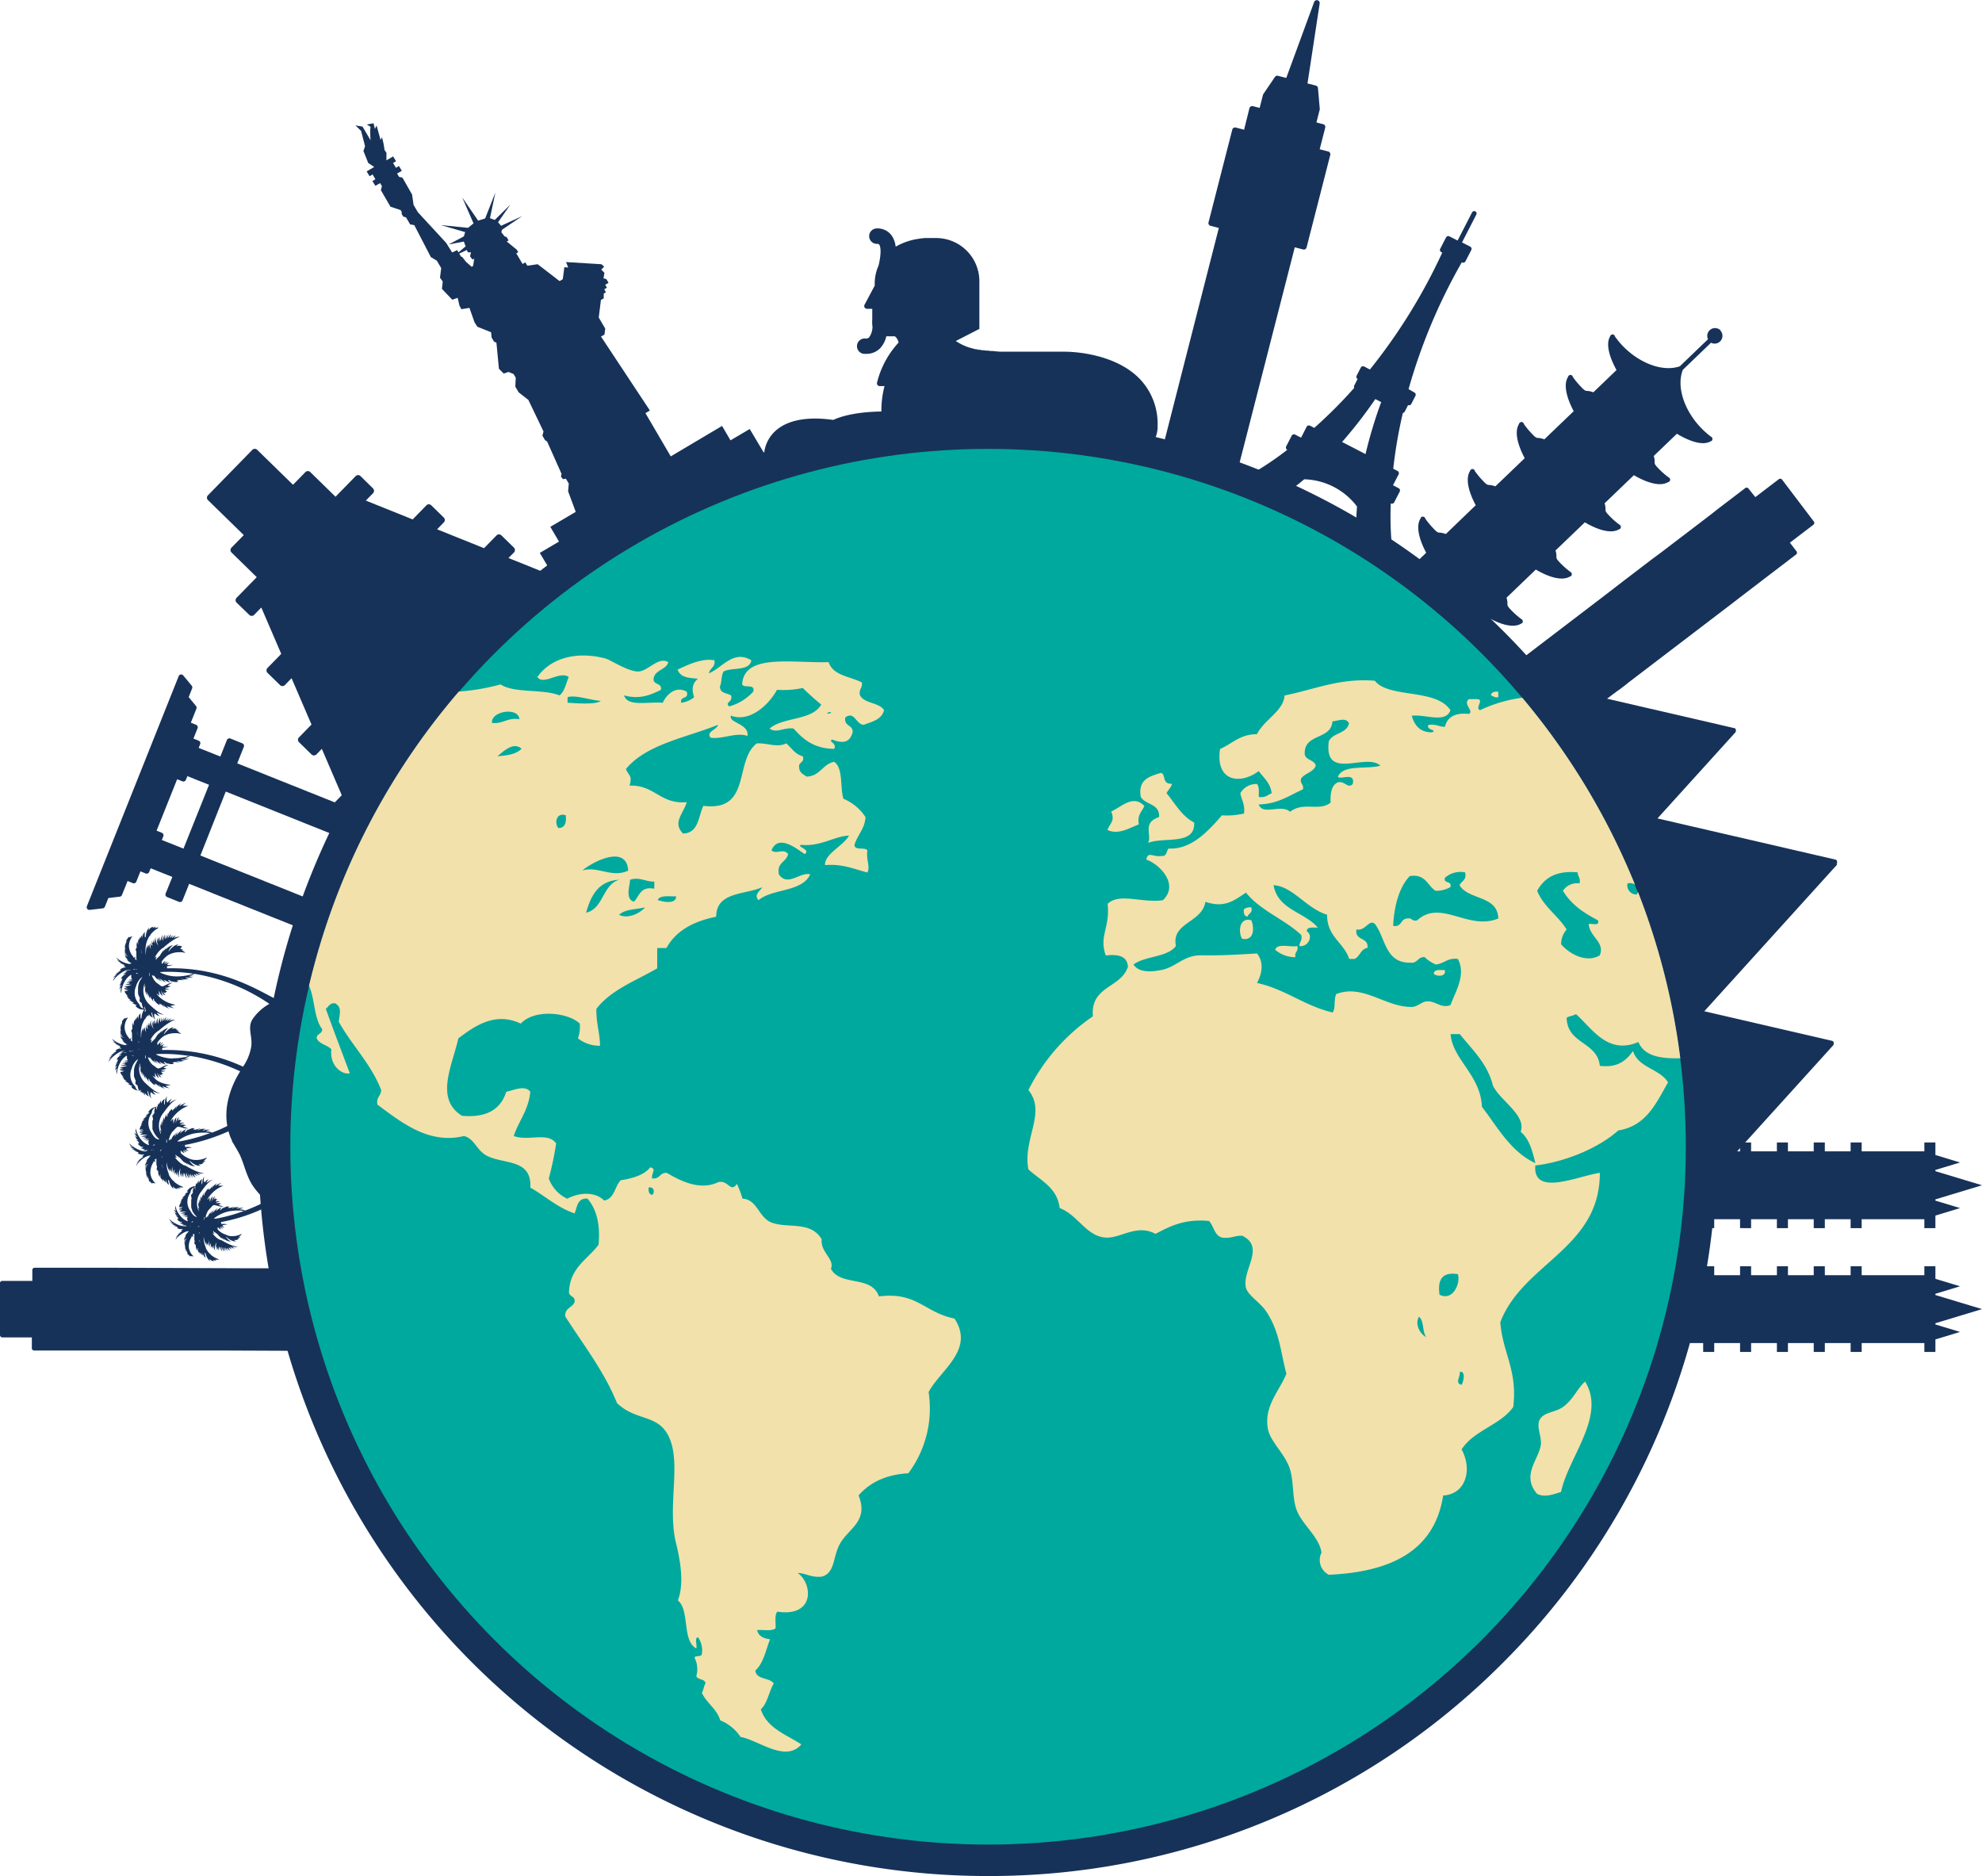 <svg xmlns="http://www.w3.org/2000/svg" viewBox="0 0 412.62 390.51"><defs><style>.cls-1{fill:#00a99d}.cls-2{fill:#f2e1ab;fill-rule:evenodd}.cls-3{fill:#173259}</style></defs><title>Fact01</title><g id="Layer_2" data-name="Layer 2"><g id="Layer_1-2" data-name="Layer 1"><circle class="cls-1" cx="205.7" cy="238.7" r="145.26"/><path class="cls-2" d="M311.92 145.13V144c-.87-.11-1.44.09-1.53.77.52.1.73.52 1.53.36zm-70.61 24.95c-3.62 1.16-1.43 3.73-2.3 5.37 3.28-1.32 9.84.63 9.6-4.22-2.61-1.36-4-4-5.76-6.14.34-.68.93-1.12 1.15-1.92-2.27 0-1.14-1.88-2.3-2.3-2.34.73-4.83 1.32-4.22 5 .94 1.72 4.01 1.34 3.83 4.21z"/><path class="cls-2" d="M237.09 171.61c-.38-2 .65-2.67 1.15-3.84-2.36-2.47-4.75.21-6.91 1.15.83 2-.22 2.36-.77 3.84 2.27 1.12 4.76-.52 6.53-1.15zm22.64 19.19c.16-.73 1.1-.69.77-1.92a2.16 2.16 0 0 0-1.54.38c-.1.88.09 1.45.77 1.54zm-1.15 4.6c2.54.54 2.58-2.3 1.92-3.84-2.5-.71-2.77 2.44-1.92 3.84zm11.51 1.54c-1.52.27-4.25-.67-4.61.77a6.46 6.46 0 0 0 4.22 1.54c-.27-1.18.67-1.13.39-2.31zm28.4 5.76c.58.59 2.63.68 2.3-.77-1.01.01-2.26-.21-2.3.77zm26.87 90.19c-1.57 1.1-3.57 1-4.61 2.3-1.2 1.53.36 3.87 0 5.76-.59 3.08-4 6.14-.77 10 1.66.85 3.51.05 5-.38 1.51-7.28 9.47-15.85 5-23-1.82 1.76-2.5 3.82-4.62 5.32z"/><path class="cls-2" d="M341.09 216.9c1.22 3 4.75 3.49 8.72 3.38a144.29 144.29 0 0 0-8.81-34.64 1.29 1.29 0 0 1-.26.56 1.9 1.9 0 0 1-1.92-2.3 1.84 1.84 0 0 1 1.56.24 145.22 145.22 0 0 0-23.47-38.9 29.37 29.37 0 0 0-8.8 2.59c-1.17-.53 1.13-2.31-.77-2.3h-1.53c-1.36 1 1.11 2.43 0 3.07q-4.26-.42-5 2.69c-1.26 0-1.91-.65-3.46-.38-.51 1.08 2 1 .77 1.53-2.56 0-3.64-1.48-4.22-3.45 3-.35 7 1.64 8.06-1.15-3-4.6-12.89-2.44-15.74-6.14-7.34-.58-12.4 1.78-18.8 3.07-.19 3.22-4.2 5-5.76 8.06-3.57 0-5.12 2-7.67 3.07-1 6.82 4.2 7.48 8.06 4.61 1 1.39 2.43 2.44 2.69 4.61-.83.32-1.31 1-2.69.77 0-1 .15-2.19-.38-2.69a3.77 3.77 0 0 0-3.45 1.92c.24 1.42 1 2.28.77 4.22a16 16 0 0 1-4.6.38c-2.74 3.12-6.27 7.16-11.13 6.91-.46.57-.33 1.72-1.54 1.54-1.67.3-2.78-1.07-3.07.77 2.67.88 6.93 5.13 3.45 8.44-4.23.67-9.06-1.63-11.51.77.54 5.05-1.86 6.63-.38 10.75 2.64-.34 4.44.16 4.61 2.3-1.38 4.51-7.83 3.94-7.3 10.36a40.67 40.67 0 0 0-13.43 15.35c3.84 4.65-1.2 10.15 0 16.5 2.53 2.33 6 3.76 6.52 8.06 3.8 1.43 5.53 5.89 9.59 6.14 3.13.19 6.42-2.9 10.36-.77 3-1.59 6-3.16 11.13-2.69 1 1 1.09 3 2.69 3.45 1.82.28 2.64-.43 4.22-.38 4.89 2.36 0 7.06.77 10.75.32 1.6 3 3.14 4.22 5 2.79 4.12 3 8.39 4.22 13-1.49 3.62-4.74 6.77-3.84 11.51.51 2.68 3.66 5.23 4.61 8.44.85 2.87.38 6.25 1.54 8.83 1.26 2.81 4.54 5.28 5 8.44a3.42 3.42 0 0 0 1.53 4.61c12.84-.59 22-4.9 23.79-16.5 4.76-.26 6.12-5.44 3.84-9.59 2.56-4 8-5 10.75-8.83.94-7.73-2.24-11.32-2.69-17.65 4.7-12.32 20.75-15.32 20.72-31.09-4.35.58-14 5.09-13.43-1.54 6-.69 13.08-3.53 17.27-7.29 5.85-.93 7.87-5.69 10.36-10-1.74-2.87-6.18-3-7.29-6.52-1.42 1.91-3.12 3.53-6.91 3.07-.54-5.09-6.78-4.47-6.91-10 .51-.39 1.41-.38 1.92-.77 3.29 2.83 6.54 8.6 13.02 5.81zm-47.59-34.54c3.33-.51 3.64 2 5.37 3.07a6 6 0 0 0 3.07-.77c.41-1.43-1.44-.61-1.15-1.92a4.86 4.86 0 0 1 4.22-1.15c.39 1.67-.79 1.76-1.15 2.69 1.87 3.12 7.93 2.05 8.06 6.91-6.26 2.6-11.95-4.11-16.89.38-1.08.32-1-.54-1.92-.38-1.61-.07-1.19 1.88-3.07 1.53.09-2.54.74-7.58 3.46-10.36zm-22.26-18c.28-1.17-.66-1.13-.38-2.3.79-1.13 2.55-1.28 3.07-2.69-.32-1.21-2-1.09-2.3-2.3-.29-4.51 5.49-2.95 5.76-6.91 1.29-.14 2.8-.87 3.45.38-.43 2.25-3.45 1.92-4.22 3.84-1 8.31 7.8 2.21 10.75 5-2.89.82-7.75-.33-8.83 2.3.39.75 3.7-1.12 3.07 1.54-1.08 1-1.57-.68-3.07-.38-1.34.58-1.61 2.22-1.53 4.22-2.38 1.94-5.61-.29-8.44 1.92-1.85-1.69-5.71.86-6.52-1.53 4.03-.1 6.35-1.88 9.19-3.13zm24.18 109.76c1.11.81.62 3.22 1.54 4.22-1.28-.57-2.5-2.72-1.54-4.26zm1.58-65.67c-1.07.08-1.89 1.13-3.07 1.15-5.51.09-10.11-4.83-15.73-2.69-.58 1-.09 3-.77 3.84-5.91-1.38-9.76-4.82-15.74-6.14 1-1.85 1.51-4.22 0-6.14-4.2.24-7.46.46-11.51.38-3.79-.07-5.26 2.46-8.44 3.07-1.45.27-4.55.78-5.76-1.15 2.4-1.82 7-1.45 8.83-3.84-1-4.94 5.42-4.79 6.14-9.21 3.89 1.33 5.86-.17 8.44-1.92 3 3.76 8 5.53 11.51 8.83.28 1.17-.39 1.4-.38 2.3 1.91.24 2.94-2.24 1.53-3.07 0-1 1.29-.76 2.3-.77-2.75-3.26-8.33-3.69-9.21-8.83 4 .23 6.87 4.88 11.13 6.14 0 4.65 3.47 5.74 4.61 9.21H282c1.14-.52 1.25-2.08 2.69-2.3.26-2.31-2.68-1.41-2.3-3.84 1.85.43 2.62-2.22 3.84-1.15 2.22 2.89 2.11 8.13 7.29 8.06 1.65.24 1.57-1.25 3.07-1.15a7.36 7.36 0 0 0 2.3 1.53c1.78-.14 2.4-1.43 4.61-1.15 1.78 3.28-.52 6.83-1.53 9.6-1.97.79-3.07-.91-4.97-.76zm2.68 61c-.44-3.13.62-4.75 3.84-4.22.57 1.96-1.08 5.71-3.88 4.25zm4.61 18.81c-1.46-.35-.28-1.54-.38-2.69 1.39-.29.66 2.43.34 2.71zm4.22-58c-.36-6.57-6.11-9.73-6.52-15h1.92c2.61 3.28 5.72 6.05 6.91 10.75 1.57 3.18 7 6.15 5.75 9.59 1.78 1.42 2.45 3.94 3.07 6.52-5.19-2.42-7.83-7.46-11.17-11.79zm16.49-33.7a4.52 4.52 0 0 1 1.15-3.07c-1.81-2.92-4.76-4.7-6.14-8.06 1.45-2.64 3.92-4.27 8.44-3.84 0 .9.66 1.13.38 2.3a3.49 3.49 0 0 0-3.45 1.54c1.89 3.1 4.59 4.71 7.29 6.14.39 1.29-1.2.6-1.92.77.16 2.7 3.43 3.73 2.3 6.52-2.88 1.73-6.49-.44-8.05-2.3zm-126.29 77.91c-6.27-1.26-7.8-5.62-15.73-4.61-1.58-4.51-8-2-10-5.76.86-2-2.21-3.41-1.92-6.14-2.28-3.86-7-2.22-10.36-3.45-2.78-1-3-4.86-6.14-5a17.26 17.26 0 0 0-1.15-3.07c-1.33 1.94-1.77-.85-3.84-.38-3.69 1.75-7.51 0-10.75-1.92-1.51-.1-1.43 1.39-3.07 1.15-.15-1.17 1-2-.38-2.3-1.31 1.63-3.62 2.27-6.14 2.69-1.28 1.28-1.27 3.85-3.46 4.22-1.9-1.93-5.24-1.68-7.68-.38a7.36 7.36 0 0 1-3.84-4.22 63.69 63.69 0 0 0 1.53-7.29c-1.77-2.47-5.73-.39-8.83-1.54 1.05-3.17 3.08-5.36 3.45-9.21-1.13-1.48-3.43-.31-5 0-1.15 3.59-4 5.46-9.21 5-5.75-3.53-2-10.54-.77-16.12 3.43-2.57 7.64-5.59 13-3.07 2.91-3.14 9.91-2.3 12.28 0a7.18 7.18 0 0 1-.38 3.07 7.25 7.25 0 0 0 4.61 1.54c-.07-2.74-.84-4.79-.77-7.68 3.06-4 8.23-5.84 12.66-8.44v-4.22h1.92c2-3.65 5.68-5.57 10.36-6.52 0-5.22 5.95-4.54 9.59-6.14-.41.78-1.84 1.57-.77 2.69 2.92-2.45 9.09-1.65 10.75-5.37-2.09-.56-4.71 2.68-6.52 0-.48-2.53 1.57-2.52 1.92-4.22-1-1.31-2.4.15-3.46-.77 1.46-3.55 5.36-.23 6.91.77 1.38-.95-1.74-1.5-.77-1.92 4.07.43 7-1.84 10-1.92-1.28 2.23-5.1 3.79-5 6.14 3.76-.3 6.07.84 8.83 1.54.64-1.33-.31-2.54 0-4.61-.52-.76-2.68.12-2.69-1.15.61-2.08 2.11-3.26 2.3-5.76a10.13 10.13 0 0 0-4.61-3.84c-.73-2.47 0-6.36-1.92-7.68-2.46.48-2.91 3-5.76 3.07-.66-.49-1.51-.79-1.53-1.92-.19-1.21 1.18-.87.77-2.3-1.63-.42-2.35-1.74-3.45-2.69-1.9.94-3.93-.11-6.14 0-4.78 3.64-1 14.26-11.13 13-1.05 2.27-1 5.7-4.22 5.76-2.27-2.28.06-4.09.77-6.52-5.58.46-6.62-3.61-11.9-3.45.59-2.2-.13-1.92-.77-3.45 4.28-5.18 12.44-6.49 19.19-9.21-.28 1.1-2.59 1.44-1.54 2.69 2.45.35 5.29-1.18 7.67-.38.31-2.62-4-2.67-3.45-4.22 3.9 1.5 7.89-2.26 9.59-5.37a19.54 19.54 0 0 0 5.37-.38 49.92 49.92 0 0 0 3.84 3.45c-1.88 3.37-7.95 2.54-10.75 5 1.45 1.07 3.07-.34 5 0 2 2.25 4.27 4.18 8.45 4.22.64-1.21-1.43-1.57-.38-1.92 2.07.79 3.59.75 4.22-1.54.08-1.61-1.88-1.19-1.53-3.07 1.92-1.44 2.21 1.47 3.84 1.53 1.76-.67 3.77-1.1 4.22-3.07-1.06-1.63-4.06-1.31-5-3.07-.31-1.33.57-1.47.38-2.69-2.45-1.26-6-1.4-6.91-4.22-7.62.23-17.62-1.86-18 4.61.36.92 2.79-.23 2.3 1.54a10.73 10.73 0 0 1-5 3.07c-1-.94.81-.82.38-2.3-.88-.53-2.39-.42-2.3-1.92.4-.88.24-2.32.77-3.07 1.79-.9 5.35 0 5.76-2.3-3.73-2.32-6.12 1.62-8.83 2.69.17-1.11 1.36-1.2 1.15-2.69-2.69-.58-6.09 1.21-7.68 1.92.67 1.87 2.8 1.69 4.22 1.92-1.11.92-1.35 2.11-.77 3.84a5.45 5.45 0 0 1-2.69 1.15c-.33-1.49 1.68-.63 1.15-2.3-2.38-1.35-4.29.73-5 2.3-2.91-.29-7.31.92-8.06-1.54 3.24.88 5.45-.05 7.68-1.15.27-1.54-1.62-.94-1.53-2.3.26-1.91 2.56-1.79 3.07-3.45-2-1.27-4.13 1.77-6.14 1.92s-6-2.45-6.91-2.69c-6.15-1.64-11.55 0-14.2 3.84 1.24 1.85 4.65-1.36 6.52 0-.56 1.36-.85 3-1.92 3.84-3.45-1.42-9.34-.38-12.28-2.3a43.62 43.62 0 0 1-8.68 1.49 144.82 144.82 0 0 0-31.19 61.25c1.24 2.67 1 6.8 2.74 9 .06 1.08-1.15.89-1.15 1.92.55 1.24 2.21 1.37 3.07 2.3-.43 3.19 2 5.35 3.84 5-1.68-4.46-3.38-8.9-5-13.43.6-.43.8-1.25 1.92-1.15 1.45.8 1 2 .77 3.84 2.74 4.93 6.67 8.68 8.83 14.2 0 1.26-1.09 1.47-.77 3.07 4.67 3.4 10.53 8.36 18 6.52 2.29.55 2.59 3.1 5 4.22 3.56 1.67 9.13.58 8.83 6.52 3.1 1.76 5.59 4.14 9.21 5.37.56-1.36.58-3.26 2.69-3.07 1.83 2.13 2.7 5.23 2.3 9.59-2.21 3-5.83 4.66-6.14 9.59-.21 1.36 1.36.94 1.15 2.3-.39 1.27-2.13 1.2-1.92 3.07 3.73 5.86 8 11.24 10.75 18 3.94 3.81 8.45 2.24 10.75 6.91 2.74 5.59-.35 14.54 1.54 22.26.79 3.24 1.8 8.28.38 11.9 2.53 2.08.81 8.4 3.84 10 .22-.67-.46-2.25.38-2.3a4.77 4.77 0 0 1 .77 3.45c-.06.71-1.3.23-1.53.77a5.23 5.23 0 0 1 .38 3.84c.3.85 1.8.5 1.92 1.54-.39.5-.37 1.41-.77 1.92 1 2.19 3.09 3.31 3.84 5.76a9.19 9.19 0 0 1 4.22 3.45c3.66.61 9.36 5.44 12.66 1.54-3.19-2.06-7.15-3.35-8.44-7.29 1.4-1.29 1.68-3.69 2.69-5.37-.86-1.31-3.61-.74-3.84-2.69 1.68-1.51 2.18-4.22 3.07-6.52-1.35-.18-2.42-.65-2.69-1.92 1.3-.1 3.11.3 3.84-.38.08-1.2-.26-2.82.38-3.45 7.79 1.18 7.42-5.8 4.22-8.06 1.84.08 2.81 1 5 .77 2.85-.74 2.26-4.11 3.84-6.91 1.78-3.13 6-4.65 3.84-10 2.33-2.66 5.64-4.33 10.36-4.61a22.49 22.49 0 0 0 4.22-16.89c2.36-4.55 9.68-8.78 5.39-15.31zm-57.95-87.89c0 1.72-2.77 1.15-3.84.77.47-1.07 2.36-.72 3.84-.77zM173 148.2c0 .37-.47.3-.77.38.01-.37.47-.29.77-.38zm-51 41.83c1-3.59 2.55-6.66 6.91-6.91-3.57 1.1-3.21 6.06-6.96 6.88zm6.91.38c1.15-1.15 3.51-1.1 5.37-1.53-1 1.2-3.55 2.49-5.42 1.54zm2.3-7.29c1.85-.66 3.41.5 5 .38v1.5c-2.89-.58-3.09 1.51-4.22 2.69-1.99-.5-.76-3.69-.83-4.57zm-.38-1.92c-3.43 1.66-6.39-1-9.59 0 1.93-1.71 9.21-5.57 9.54.01zm-12.67-36.08c1.66-.52 4.66.62 6.91.77-1 .83-5.08.51-6.91.38zm-.38 24.56c.15 1.56-.14 2.67-1.53 2.68-.83-.95-.5-3.27 1.48-2.67zm-14.2-12.28c1.31-1.06 3.32-3.06 5-1.54-1.12 1.14-3 1.42-5.05 1.55zm4.61-7.68c-2.59-.42-3.38 1-5.75.77-.35-2.49 5.56-3.39 5.69-.76zm27.63 99c-.67-.09-.88-.66-.77-1.54 1.14-.18 1.32 1 .72 1.57z"/><path class="cls-3" d="M311.12 133.29a149.08 149.08 0 1 0 43.66 105.41 148.1 148.1 0 0 0-43.66-105.41z"/><path class="cls-3" d="M205.7 390.51A151.81 151.81 0 1 1 313 346a150.81 150.81 0 0 1-107.3 44.51zm0-298.16a146.36 146.36 0 1 0 103.49 42.87A145.39 145.39 0 0 0 205.7 92.35z"/><path class="cls-3" d="M377.59 108.53L371 99.84a.48.48 0 0 0-.68-.09l-4.89 3.73-1.43-1.79a.48.48 0 0 0-.67-.09l-1.73 1.32-4.13 3.15-1.47 1.16-4.83 3.69-1.24.94-4.18 3.19-1.75 1.29-4.14 3.16-1.73 1.32L334 124l-1.73 1.32-21.73 16.58a.48.48 0 0 0-.09.68l.78 1 .87 1.14 1.27 1.67 2.05 2.69 2.05 2.69 1.27 1.67 1.65 2.16a.48.48 0 0 0 .68.09l4-3.09.11-.05 1.73-1.32a.46.46 0 0 0 .08-.09l4-3 .11-.05 1.73-1.32a.46.46 0 0 0 .08-.09l4-3 .11-.05 1.73-1.32a.46.46 0 0 0 .08-.09l9.91-7.56.07-.05 12.37-9.44 1-.78 4.14-3.16.4-.31 7.19-5.49a.48.48 0 0 0 .09-.68l-1.37-1.79 3.16-2.41 1.73-1.32a.48.48 0 0 0 .07-.7zM73.55 264.06H61.06L61 264h-9.7l-12.46-.05h-.08l-15.56-.06H7.21a.48.48 0 0 0-.48.48v2.26H.53A.48.48 0 0 0 0 267v10.9a.49.49 0 0 0 .48.49h6.15v2.25a.48.48 0 0 0 .48.48h39.03l27.33.11a.48.48 0 0 0 .48-.48v-16.41a.48.48 0 0 0-.4-.28zM307.16 44a.53.53 0 0 0-.71.23l-3 5.84-1.7-.87a.53.53 0 0 0-.71.23l-1.21 2.35a.53.53 0 0 0 .23.71l.19.1a117.28 117.28 0 0 1-15.06 24.33l-1.19-.63a.53.53 0 0 0-.71.23l-.86 1.68a.52.52 0 0 0 .2.69l-.7 1.37a.52.52 0 0 0 0 .48 99.3 99.3 0 0 1-8.32 8.33l-.88-.46a.53.53 0 0 0-.71.23l-1.16 2.26-1.24-.64a.53.53 0 0 0-.71.23l-1.15 2.23a.53.53 0 0 0 .23.71 63.57 63.57 0 0 1-13.83 8.22.53.53 0 0 0-.06 1l6.72 3.46a.53.53 0 0 0 .46 0 45 45 0 0 0 10.23-6.54 14.24 14.24 0 0 1 11 5.67 45 45 0 0 0 .62 12.13.52.52 0 0 0 .27.36l6.72 3.46a.53.53 0 0 0 .75-.6 63.49 63.49 0 0 1-1.33-16 .53.53 0 0 0 .71-.23l1.15-2.23a.53.53 0 0 0-.23-.71L290 101l1.17-2.26a.53.53 0 0 0-.23-.71l-.89-.46a99.44 99.44 0 0 1 2-11.61.52.52 0 0 0 .39-.27l.7-1.37a.52.52 0 0 0 .67-.24l.86-1.68a.53.53 0 0 0-.23-.71l-1.2-.69a117.33 117.33 0 0 1 11.07-26.38h.07a.53.53 0 0 0 .71-.23l1.21-2.35a.53.53 0 0 0-.23-.71l-1.7-.87 3-5.84a.53.53 0 0 0-.21-.62zM279.4 92a94 94 0 0 0 6.92-8.93l1.22.63a94 94 0 0 0-3.26 10.82zm-34.63 2.06h-7a6.4 6.4 0 0 0 1.72-1.31 5.76 5.76 0 0 0 1.5-4.08 13.46 13.46 0 0 0-3.91-10c-5.58-5.51-15-5.46-15.41-5.46H208.6c-.71 0-1.38-.09-2-.15h-.38l-.55-.07h-.33l-.54-.08h-.28l-.53-.1h-.23l-.53-.12h-.17l-.61-.16-.59-.18h-.07l-.45-.16-.16-.06-.3-.12-.18-.08-.23-.1-.18-.09-.18-.09-.17-.09-.14-.08-.16-.09-.1-.07-.16-.1h-.06l-.33-.24 4.79-2.46h.11v-.62a.57.57 0 0 0 0-.13v-9.28a9 9 0 0 0-8.94-8.94h-2.48l-.65.08h-.09l-.69.11a13.24 13.24 0 0 0-4.58 1.61 5 5 0 0 0-.8-2.28 3.62 3.62 0 0 0-3.11-1.52 1.6 1.6 0 0 0 0 3.21c.37 0 .45.1.49.17.46.64.3 2.55-.14 4.36a9.1 9.1 0 0 0-.79 4.15L180 63.4a.58.58 0 0 0 .49.88h1.1v2.22a6.41 6.41 0 0 0 .05 1.5 3.92 3.92 0 0 1-.7 2.22.8.8 0 0 1-.66.24h-.14a1.6 1.6 0 1 0-.25 3.2h.39a4 4 0 0 0 3-1.22 5.55 5.55 0 0 0 1.24-2.44h1.77a2.13 2.13 0 0 1 .78 1.31 19 19 0 0 0-4.49 8.35.58.58 0 0 0 .56.71h1a20.28 20.28 0 0 0-.65 5.29c-6.16.08-9.24 1.37-10 1.75-5.38-.75-9.38 0-11.89 2.14a7.31 7.31 0 0 0-2.5 4.62c-1 .3-3.28 1.38-3.28 4.91a.58.58 0 0 0 .58.58h91.56a.58.58 0 0 0 .58-.58c-.02-4.5-3.74-5.02-3.77-5.02z"/><path class="cls-3" d="M276.48 31.52l-1.74-.45 1.15-4.5a.59.59 0 0 0-.43-.72l-1.4-.36.69-2.7a.59.59 0 0 0 0-.18l-.37-4.28a.59.59 0 0 0-.45-.52l-1.73-.44L274.74.69a.6.6 0 0 0-1.15-.29l-5.81 15.82-1.73-.44a.59.59 0 0 0-.64.25L263 19.59a.6.6 0 0 0-.07.17l-.69 2.7-1.4-.36a.6.6 0 0 0-.73.43L259 27l-1.74-.45a.6.6 0 0 0-.72.43l-4.93 19.25a.59.59 0 0 0 .39.77l1.74.45L241 97.34a.6.6 0 0 0 .43.72l4.87 1.25 4.87 1.25 4.87 1.25a.59.59 0 0 0 .72-.43l12.79-49.9 1.74.45a.59.59 0 0 0 .72-.43l4.93-19.25a.6.6 0 0 0-.46-.73zm81.73 37.27a1.62 1.62 0 0 0-2.63 1.82l-5.86 5.63c-3.44 1.22-8.33-.52-11.94-4.28a17.51 17.51 0 0 1-1.6-1.96v-.06a.5.5 0 0 0-.67-.28.5.5 0 0 0-.31.37c-.87 1.42-.32 4 1.33 7l-4.82 4.63a4.61 4.61 0 0 0-1.26-.29c-.4 0-.58-.06-1.45-1a16.66 16.66 0 0 1-1.58-1.93v-.06a.5.5 0 0 0-.67-.29.5.5 0 0 0-.31.37c-.94 1.47-.44 4.08 1.18 7.13l-6.11 5.86a4.63 4.63 0 0 0-1.26-.29c-.4 0-.59-.06-1.45-1a16.57 16.57 0 0 1-1.58-1.93v-.06a.5.5 0 0 0-.66-.29.51.51 0 0 0-.32.37c-.94 1.47-.44 4.08 1.18 7.13l-6.11 5.86a4.68 4.68 0 0 0-1.26-.29c-.4 0-.59-.06-1.45-1a16.46 16.46 0 0 1-1.58-1.93v-.06a.5.5 0 0 0-.66-.29.51.51 0 0 0-.32.37c-.94 1.47-.44 4.08 1.18 7.13l-6.22 5.99a4.58 4.58 0 0 0-1.26-.29c-.4 0-.59-.06-1.45-1a16.64 16.64 0 0 1-1.58-1.93v-.06a.5.5 0 0 0-.39-.32.52.52 0 0 0-.27 0 .5.5 0 0 0-.32.37c-.94 1.47-.44 4.08 1.18 7.13l-7.23 6.94a.5.5 0 0 0 0 .71l12 12.52a.5.5 0 0 0 .71 0l7.14-6.85c3 1.76 5.61 2.36 7.11 1.45a.5.5 0 0 0 .36-.3.71.71 0 0 0 0-.31.5.5 0 0 0-.29-.36 16.43 16.43 0 0 1-2.08-1.83c-.82-.85-.81-1-.81-1.31a3.55 3.55 0 0 0-.19-1.3l6.1-5.86c3 1.76 5.61 2.36 7.12 1.44a.5.5 0 0 0 .36-.3.49.49 0 0 0 0-.19.48.48 0 0 0-.3-.48 16.63 16.63 0 0 1-2.08-1.83c-.82-.85-.81-1-.81-1.31a3.55 3.55 0 0 0-.19-1.3l6.11-5.86c3 1.76 5.61 2.36 7.12 1.45a.5.5 0 0 0 .36-.3.5.5 0 0 0 0-.18.52.52 0 0 0 0-.13.5.5 0 0 0-.29-.36 16.7 16.7 0 0 1-2.08-1.83c-.82-.85-.81-1-.81-1.31a3.55 3.55 0 0 0-.19-1.3l6.1-5.86c3 1.76 5.61 2.36 7.11 1.45a.52.52 0 0 0 .1-1 16.58 16.58 0 0 1-2.08-1.83c-.82-.85-.81-1-.81-1.31a3.54 3.54 0 0 0-.19-1.3l4.82-4.63c3 1.79 5.51 2.44 7 1.59a.49.49 0 0 0 .4-.49.47.47 0 0 0 0-.11.5.5 0 0 0-.29-.37 17.53 17.53 0 0 1-2.08-1.84c-3.6-3.75-5.15-8.71-3.78-12.1l5.86-5.63a1.62 1.62 0 0 0 1.93-2.55zM156.08 89.3l-4 2.36-1.76-3L139.64 95l-5.27-9 .93-.55-10.18-15.39.72-.42.16-1.24-1.35-2.3.45-3.65.59-.35v-1l.46-.27-.36-.61.56-.33-.36-.61.7-.41-.46-.78-.59-.15.19-1.15-.65-.66.6-.64-.58-.49-7.36-.45.45 1.14-.8-.07-.33 2.5-.67.39-4.56-3.51-2.16.31-.41-.7-.57.34-1.31-2.22.41-.24-.32-.53-2.08-1.69.39-.23-.43-.72-.4-.1-.68-.88.13-.51 4.2-2.84-4.38 2.01-.63-.74 2.56-3.67-3.25 3.19-1-.36 1.13-5.35-2.13 5.4-1.46.46-3.31-4.82 2.35 5.39-1.15.93-5.67-.58 5.08 1.47-.27.88-3.18 1.69 3.17-.61.38 1-1.49 1.25-.27-.46-1.05.48-1.25-2L87 44.18l-.9-1.52-.31-2.16L83.8 37l-.73-.19-.41-.69 1-.56-.61-1-.62.37-.6-1 .62-.37-.61-1-1.39.82v-1.59l-.39-.55-.2-1.29-.33-1.39-.3.57-.83-3-.36.71-.27-1.18-1.4.26.76.46-.07 1 .07 1.79-.86-1.46-.8-1.36-1.47-.24 1.17 1.14.83 3.18-.34 1 1 2.5 1.24.83-1.57.92.61 1 .62-.37.59 1-.62.37.61 1 1-.56.37.62-.22.84 2 3.45 2.11.7.25.43-.06.32.36.61.57.15.86 1.46.87.17 3.45 6.65 1.24.74.91 1.55-.25 2 .57.78-.17 1.54 2.16 2.26 1.12-.39.37 1.62.4.74 1.68-.27 1.06 3 .58.92 2.87 1.15.1 1.09.49.83.52.27.52 5.41 1 1 1-.34 1.06.45.44.75-.09 1.86.69 1.18 2.03 1.59 3.15 6.57-.23.87.54.92.45.31 3 6.73-.14.55.43.54.6-.1.61 1-.14 1.63 1.59 4.28-5.29 3.12 1.81 3.07-4 2.35 4.24 7.19 43.75-25.78zM98.49 55.36l-.3.17-1.15-1-.85-1.08H96l-.39-.66 1.54-.74.28.48h.63l-.21.83.53.68.35-.2z"/><path class="cls-3" d="M123 118.76l-2.62-2.56a.71.71 0 0 0-1 0l-3.78 3.87-9.75-3.92L107 115a.72.72 0 0 0 0-1l-2.62-2.56a.71.71 0 0 0-1 0l-2.61 2.67-9.77-3.93 1.4-1.44a.72.72 0 0 0 0-1l-2.62-2.56a.71.71 0 0 0-1 0l-2.87 2.94-9.75-3.92 1.5-1.53a.71.71 0 0 0 0-1l-2.61-2.57a.72.72 0 0 0-1 0l-4.2 4.3-5.26-5.14a.72.72 0 0 0-1 0L61 100.91l-7.46-7.28a.71.71 0 0 0-1 0l-9.25 9.47a.71.71 0 0 0 0 1l7.46 7.28-2.56 2.62a.72.72 0 0 0 0 1l5.26 5.14-4.2 4.3a.71.71 0 0 0 0 1L51.9 128a.71.71 0 0 0 1 0l1.5-1.54 4.15 9.65-2.87 2.94a.72.72 0 0 0 0 1l2.62 2.56a.72.72 0 0 0 1 0l1.4-1.44 4.15 9.65-2.61 2.67a.71.71 0 0 0 0 1l2.62 2.56a.72.72 0 0 0 1 0l1.14-1.17 4.15 9.65-3.78 3.87a.71.71 0 0 0 0 1l2.7 2.6a.72.72 0 0 0 1 0l52-53.23a.72.72 0 0 0-.07-1.01z"/><path class="cls-3" d="M80.29 171.26l-8.63-3.45-22.27-8.91 1.37-3.44a.56.56 0 0 0-.31-.73l-2.48-1a.56.56 0 0 0-.73.31l-1.37 3.44-4.51-1.8.31-.77a.56.56 0 0 0-.31-.73l-1.09-.44.86-2.14a.56.56 0 0 0-.31-.73l-1.09-.44 1.16-2.91a.56.56 0 0 0-.09-.57l-1.52-1.84.72-1.81a.56.56 0 0 0-.09-.57l-1.73-2.09a.56.56 0 0 0-1 .15l-19.09 47.84a.56.56 0 0 0 .59.77l2.7-.32a.57.57 0 0 0 .46-.35l.72-1.8 2.37-.28a.56.56 0 0 0 .46-.35l1.17-2.91 1.09.44a.56.56 0 0 0 .73-.31l.86-2.14 1.09.44a.56.56 0 0 0 .73-.31l.31-.77 4.51 1.8-1.4 3.46a.56.56 0 0 0 .31.73l2.48 1a.56.56 0 0 0 .73-.31l1.38-3.44 30.9 12.36A.56.56 0 0 0 71 196l1.93-4.83a.56.56 0 0 0-.31-.73l-30.9-12.36L47 164.77l22.26 8.91 8.63 3.45a.56.56 0 0 0 .73-.31L80.6 172a.56.56 0 0 0-.31-.74zm-43.41-9.06l1.09.44a.56.56 0 0 0 .73-.31l.31-.77 4.51 1.8-5.32 13.29-4.51-1.8.31-.77a.56.56 0 0 0-.31-.73l-1.09-.44zm345.46 17.66a.6.6 0 0 0 .11-.18v-.05a.63.63 0 0 0 0-.2.74.74 0 0 0 0-.14v-.06a.64.64 0 0 0-.13-.17.62.62 0 0 0-.26-.14l-37-8.56 16.2-17.89a.64.64 0 0 0 .11-.19v-.05a.63.63 0 0 0 0-.21.66.66 0 0 0 0-.15v-.05a.65.65 0 0 0-.13-.17.63.63 0 0 0-.15-.09h-.06l-36.2-8.37a.63.63 0 0 0-.75.81l7 22.28.66 2.09L347 217.45l8.61 27.45a.64.64 0 0 0 1.08.24l24.94-27.54a.65.65 0 0 0 .11-.19v-.06a.64.64 0 0 0 0-.2.62.62 0 0 0 0-.16v-.05a.62.62 0 0 0-.13-.18.67.67 0 0 0-.18-.1l-26.62-6.16 27.65-30.53zM32.46 192.89c-.27 0-.46.2-.7.27a1.63 1.63 0 0 1 .25-.39c-.12.22-.76.2-1 .84-.1-.11-.05-.41.06-.6a3.11 3.11 0 0 0-.72 1.95l-.11.17h-.06a3.28 3.28 0 0 1 0-1.19 4.15 4.15 0 0 0-.23.4 1.15 1.15 0 0 1 0-.19 1.25 1.25 0 0 0-.19.55 2.53 2.53 0 0 0-.14.57 1 1 0 0 1 .06-.65 1.24 1.24 0 0 0-.46.72c0 .22-.13-.22 0-.39-.21.15-.33 1.16-.32.46a1.69 1.69 0 0 0-.1 1.17c0 .13-.19-.35-.21-.58a1.93 1.93 0 0 0-.1 1.24c-.26.13-.1.56-.29.24.06.46.24.6.19.78s0 .13 0 .19v1.14l.06.17.05.13c-.15-.06-.22-.11-.16-.28-.18.25-.24.15-.23 0a1.59 1.59 0 0 0 .08-.5c-.23.42-.63.17-.34.15a3.57 3.57 0 0 1-1-2.15 3.25 3.25 0 0 1 .71-2.2 2.89 2.89 0 0 0-.64.21c-.12 0-.13 0 .07-.2-.44.2-.59.92-.6.54-.16.42 0 .93-.17.65 0 .82-.06.38-.13.16-.09.18.12 1-.07.44-.08.42.18 1.44-.06.85 0 .36.28 1.07-.1.36a1.4 1.4 0 0 0 .51.76c.12.13-.31-.07-.5-.29a1.23 1.23 0 0 0 .73.63c.26.12-.45 0-.64-.21.22.73 1.23 1.38.38.83a2.57 2.57 0 0 0 1 .85c.19.11-.19 0-.28.08a1.48 1.48 0 0 0 .31.12h.06-.13a1.61 1.61 0 0 0-.29-.07l.11.06a3.79 3.79 0 0 1-1-.22 4.82 4.82 0 0 1-1.84-1.11 1 1 0 0 0 .56.62c.11 0-.29.05-.47-.09.2.27.68.34.74.4s-.22.05-.4-.1a1.17 1.17 0 0 0 .85.39c.1 0-.19.08-.4 0 .3.2.86.22.59.28.33 0 .17.14 0 .12a.7.7 0 0 0 .31.18 1.7 1.7 0 0 0-.3.09c.18 0 .49.07.41.14s-.4 0-.57.05c.51 0-.35 0-.66.5.18-.07.39 0 0 .14.32 0-.32.17-.62.48.22-.16.56-.19.45-.13a1.49 1.49 0 0 0-.89.69c.17-.22.5-.3.44-.22s-.59.29-.76.66c.17-.22.63-.32.51-.24a1.27 1.27 0 0 0-.52.85 6.17 6.17 0 0 1 1.88-1.77 4.37 4.37 0 0 1 .92-.46l-.1.05c.18-.09.67 0 .6 0s-.6.07-.85.32c.21-.09.57 0 .47 0a2.45 2.45 0 0 0-.84.49c.18-.07.56-.09.52 0s-.41.13-.55.24c.55-.13-.36.13-.36.77.14-.14.42-.1.1.15.33-.1-.21.29-.33.74.13-.25.46-.39.39-.29a1.19 1.19 0 0 0-.48 1.05c0-.3.33-.49.32-.39s-.42.51-.37 1c0-.31.45-.57.38-.44a1.32 1.32 0 0 0 0 1.13 5.2 5.2 0 0 1 .79-2.59 3.79 3.79 0 0 1 1.24-1.26c.07.29.19.62 0 .27a1.17 1.17 0 0 0 .25.69 2 2 0 0 1-.7.06c.31.24.92.19.73.24a1.84 1.84 0 0 1-1.08 0c.19.2.51.18.51.3s-.48.08-.73 0c.3.26.92.2.82.25a2.9 2.9 0 0 1-1 .17c.35.26 1.42 0 1.2.13a3.36 3.36 0 0 1-1.39.28c.13.25.66.13.53.21a3.8 3.8 0 0 1-.6.24c.22.19.93-.13.71 0a.74.74 0 0 1-.67.13c.2.27.76.22.89.17a.9.9 0 0 1-.79.23c0 .66 1.14 1.39.42 1 .09.32.6.39.22.46.27.24 1.28.75.29.34.37.53 1 .37.51.53.69.09.44.26.13.18.26.22.87.29.38.32.18 0 .85.05.29.28a2 2 0 0 0 1.81.76 3.34 3.34 0 0 0-.54 1.73l-.11.17h-.06a3.31 3.31 0 0 1 0-1.19 4.37 4.37 0 0 0-.23.4 1 1 0 0 1 0-.19 1.22 1.22 0 0 0-.19.54 2.5 2.5 0 0 0-.14.57 1 1 0 0 1 .05-.65 1.22 1.22 0 0 0-.46.72c0 .22-.13-.22 0-.39-.2.15-.33 1.16-.32.46a1.69 1.69 0 0 0-.1 1.17c0 .14-.19-.35-.21-.58a1.94 1.94 0 0 0-.11 1.24c-.26.13-.1.56-.29.24.06.46.23.61.19.78s0 .13 0 .19v1.14l.06.17.05.13c-.15-.05-.22-.11-.16-.27-.18.24-.24.15-.23 0s.11-.27.08-.5c-.23.42-.63.17-.34.14a3.58 3.58 0 0 1-1-2.15 3.23 3.23 0 0 1 .71-2.2 2.92 2.92 0 0 0-.64.21c-.12 0-.13 0 .07-.2-.44.2-.59.92-.61.54-.16.42 0 .94-.17.65 0 .82-.06.38-.13.16-.09.18.12 1-.07.43-.08.42.18 1.44-.06.85 0 .36.28 1.07-.1.36a1.41 1.41 0 0 0 .51.76c.12.13-.3-.07-.5-.29a1.23 1.23 0 0 0 .73.63c.26.12-.45 0-.64-.21.22.73 1.23 1.38.38.82a2.56 2.56 0 0 0 1 .85c.19.11-.19 0-.28.08a1.69 1.69 0 0 0 .31.12h.06-.13a1.34 1.34 0 0 0-.29-.07l.11.06a3.78 3.78 0 0 1-1-.22 4.78 4.78 0 0 1-1.84-1.11 1 1 0 0 0 .56.61c.11 0-.29.06-.47-.09.2.27.68.34.74.4s-.22.06-.41-.09a1.18 1.18 0 0 0 .85.39c.1 0-.19.08-.4 0 .3.2.86.22.59.28.34 0 .17.14 0 .12a.69.69 0 0 0 .31.17 1.65 1.65 0 0 0-.3.09c.18 0 .49.07.41.14s-.39 0-.57 0c.51 0-.35 0-.66.5.18-.07.39 0 0 .14.32 0-.32.17-.62.48.22-.16.56-.19.46-.12a1.49 1.49 0 0 0-.89.69c.17-.22.5-.3.44-.22s-.59.29-.76.65c.17-.22.63-.32.51-.24a1.27 1.27 0 0 0-.52.86 6.15 6.15 0 0 1 1.88-1.77 4.39 4.39 0 0 1 .93-.46l-.1.05c.18-.09.67 0 .6 0s-.6.06-.85.32c.21-.09.57 0 .47 0a2.46 2.46 0 0 0-.84.49c.18-.07.56-.08.52 0s-.41.13-.56.25c.55-.13-.35.13-.36.77.14-.14.42-.1.1.15.34-.1-.21.29-.33.74.13-.25.46-.39.39-.29a1.19 1.19 0 0 0-.48 1.05c0-.3.33-.49.32-.39s-.42.51-.36 1c0-.31.45-.57.38-.44a1.3 1.3 0 0 0 0 1.13 5.18 5.18 0 0 1 .79-2.59 3.75 3.75 0 0 1 1.24-1.26c.07.29.19.62 0 .27a1.17 1.17 0 0 0 .25.69 2 2 0 0 1-.7.06c.31.24.92.19.73.24a1.85 1.85 0 0 1-1.08 0c.19.19.51.18.51.3s-.48.08-.73 0c.3.26.92.2.82.25a2.9 2.9 0 0 1-1 .17c.35.26 1.42 0 1.2.13a3.37 3.37 0 0 1-1.39.28c.13.25.65.13.53.21a3.55 3.55 0 0 1-.6.24c.22.19.93-.13.71 0a.74.74 0 0 1-.67.13c.2.27.76.22.89.17a.89.89 0 0 1-.79.23c0 .66 1.14 1.39.42 1 .09.32.6.39.22.46.27.24 1.28.75.29.34.38.53 1 .37.51.53.69.09.44.26.13.18.26.22.87.29.38.32.18 0 .85.05.29.28a2 2 0 0 0 1.83.76v-.01l.2-.06a1.41 1.41 0 0 0 .41.71c-.28-.84.25.31.56.41-.19-.17-.23-.74-.11-.49a1.43 1.43 0 0 0 .85.66c-.37-.29-.37-1.37-.24-1.09s.18 1.09.76 1.53c-.37-.54-.28-1.43-.08-1.26a1.65 1.65 0 0 0 1 .5c-.38-.17-.75-.86-.57-.73a2.64 2.64 0 0 0 1.47.42 2.93 2.93 0 0 1-1.1-.47 12 12 0 0 1-1.52-1.2l-.08-.07-.06-.05-.49-.46a4 4 0 0 1-1.09-3.57v.12a1 1 0 0 1 .1-.48c.06-.12 0 .55-.05 1 .07-.24.28-.55.25-.4a2 2 0 0 0 .06 1.38c.09-.67 0 0 .17.45 0-.38.09-.84.11-.69a1.67 1.67 0 0 0 .23 1.1c-.13-.23-.15-.83-.08-.73.18.3.18.75.53 1.11-.14-.28-.12-.7-.06-.57a4.8 4.8 0 0 0 .73 1.14c-.11-.24-.19-.71-.05-.63s.21.53.38.73c-.24-.7.22.46 1 .6-.19-.2-.19-.54.16-.09-.18-.44.38.32.93.55-.32-.21-.54-.65-.4-.54a2 2 0 0 0 1.33.8c-.37-.1-.65-.51-.52-.47a5.85 5.85 0 0 0 1.45.4 3.68 3.68 0 0 1-.9-.52c.13.09.36 0 1.19-.2a6.4 6.4 0 0 1-2.78-.81 4.88 4.88 0 0 1-1-1c0-.21.29.23.57.27a1.6 1.6 0 0 1-.08-1 1.57 1.57 0 0 0 .76 1.14 2.8 2.8 0 0 1-.32-1.17c.14.52.44 1 .87 1a1.14 1.14 0 0 1-.43-.67c.17.13.23.28.52.28-.37-.19 0-.16.29-.38-.26 0-.41-.28-.48-.45.12.13.65.06.93-.12-.3 0-.7.09-.93-.24.16.14.79 0 1.22-.34a1 1 0 0 1-.7-.08 11.43 11.43 0 0 1 1.06-.6c-1.2.13-1.83 1-2.39.69-.27-.17-.74-.56-1-.72a4 4 0 0 1-.88-1.37h.07c-.27-.32-.06-.18.27 0v.06-.05l.2.08a.74.74 0 0 1-.14-.39A2.13 2.13 0 0 0 32 221c-.34-.69 0 0 .43.31-.24-.36-.44-.86-.33-.73a1.83 1.83 0 0 0 .9.89c-.27-.13-.65-.69-.52-.63.35.15.63.58 1.18.69-.3-.17-.55-.58-.42-.5a4.92 4.92 0 0 0 1.37.59c-.25-.15-.61-.54-.44-.56s.53.36.8.43c-.66-.5.49.29 1.27-.1-.29-.06-.51-.37.09-.2-.44-.29.56 0 1.21-.12-.43 0-.9-.24-.71-.24a2.13 2.13 0 0 0 1.73-.15c-.4.15-.91 0-.76-.09s1 .12 1.54-.23c-.4.15-1.1-.12-.87-.13a1.7 1.7 0 0 0 1.07-.45A40 40 0 0 1 50 223c-2.07 3.35-3.39 7.41-2.68 11.38-1 .5-2.1 1-3.21 1.39a1.69 1.69 0 0 0-1.16-.23c-.23 0 .43-.38.87-.31-.58-.24-1.44.12-1.59.1s.33-.33.76-.26a2.21 2.21 0 0 0-1.77.22c-.19 0 .25-.32.68-.39-.68 0-1.63.52-1.24.14-.58.3-.41-.06-.12-.18-.85-.23-1.89.81-1.3.17-.26.13-.56.59-.74.61s.12-.46.35-.66a5.35 5.35 0 0 0-1.3.89c-.12.11.07-.36.34-.6-.54.23-.75.72-1.08.95-.13.09.17-.56.43-.75a2 2 0 0 0-.77 1.09c-.09.16 0-.39.22-.8-.36.41-.62 1.18-.39.41a2.35 2.35 0 0 0-.69 1.28.81.81 0 0 1 .08-.43l-.19.12v-.05.07c-.31.21-.5.39-.28 0l-.06.06a4.35 4.35 0 0 1 .67-1.57c.25-.22.67-.72.91-.94.51-.48 1.3.31 2.53.18-.58-.12-.64-.23-1.17-.38a1.06 1.06 0 0 1 .7-.24c-.48-.21-1.15-.25-1.29-.08.18-.38.6-.37.9-.44-.31-.12-.85-.08-1 .08 0-.18.15-.51.42-.55-.33-.16-.7-.06-.35-.32-.29.06-.34.23-.48.4a1.27 1.27 0 0 1 .33-.77c-.44.12-.65.67-.71 1.23a3 3 0 0 1 .14-1.25 1.73 1.73 0 0 0-.59 1.32 1.66 1.66 0 0 1-.08-1c-.28.11-.55.64-.54.41a5.43 5.43 0 0 1 .9-1.26 7 7 0 0 1 2.75-1.86c-.88 0-1.12-.06-1.24.05a4 4 0 0 1 .82-.71 6.2 6.2 0 0 0-1.39.72c-.12.07.09-.4.45-.58a2.23 2.23 0 0 0-1.22 1.09c-.12.14 0-.35.32-.63-.52.35-1 1.24-.86.76-.29.53-.34.18-.18-.06-.74.29-1 1.58-.89.81-.14.23-.14.72-.27.82s-.12-.38 0-.65a5.21 5.21 0 0 0-.55 1.31c0 .14-.12-.29 0-.6-.29.45-.22.9-.36 1.24 0 .12-.13-.49 0-.75a1.79 1.79 0 0 0-.05 1.17c0 .15-.17-.28-.22-.68-.07.48.1 1.15-.1.49a2 2 0 0 0 .16 1.41c.06.15-.21-.12-.32-.35.08.41.29 1.07.21 1s-.09-.13-.18-.47v.15a4.24 4.24 0 0 1 .53-3.86c.19-.24.62-.86 1.14-1.48l.07-.08.17-.19.07-.08.31-.33.08-.08a3.25 3.25 0 0 1 1.08-.75 2.93 2.93 0 0 0-1.42.73c-.16.18.1-.61.46-.86a1.77 1.77 0 0 0-.9.71c-.17.21-.41-.67-.12-1.29-.52.57-.42 1.35-.52 1.71s-.26-.78.07-1.16a1.61 1.61 0 0 0-.75.85c-.09.27-.13-.31 0-.51-.3.16-.65 1.45-.51.53a1.57 1.57 0 0 0-.3.81h-.21a.74.74 0 0 1 0-.07v.07a2.22 2.22 0 0 0-1.73 1.16c.6.11-.07.28-.25.34.51-.07-.1.13-.33.41.3-.15.58 0-.1.22.55 0-.14 0-.43.65.93-.63 0 .1-.24.41.4 0-.11.17-.15.51.67-.56-.34.42-.26 1.09a.92.92 0 0 1 .83.07c-.14 0-.71 0-.87.36a.74.74 0 0 1 .7 0c.25.13-.52 0-.71.2a4 4 0 0 1 .65.12c.14.06-.41 0-.51.32a3.45 3.45 0 0 1 1.46 0c.24.07-.89 0-1.2.39a2.91 2.91 0 0 1 1 0c.11 0-.52.09-.79.43.24-.16.72-.32.74-.19s-.31.18-.47.41a2 2 0 0 1 1.09-.24c.2 0-.43.09-.7.4a2.06 2.06 0 0 1 .71-.09 1.27 1.27 0 0 0-.14.75c.19-.41.12 0 .09.26a3.59 3.59 0 0 1-1.46-1 5.06 5.06 0 0 1-1.22-2.45 1.33 1.33 0 0 0 .16 1.15c.09.11-.37-.06-.45-.36 0 .49.5.82.53.92s-.3 0-.38-.32a1.15 1.15 0 0 0 .65 1c.09.09-.27 0-.45-.2.18.43.8.71.45.68.36.19.08.29-.08.18.1.64 1.06.71.48.7.16.09.54 0 .6.13s-.32.17-.52.14a2.39 2.39 0 0 0 .93.31c.1 0-.25.16-.48.12.3.2.67.06.91.14.09 0-.4.2-.59.15a4.28 4.28 0 0 1-.94-.25 5.8 5.8 0 0 1-2.18-1.39 1.22 1.22 0 0 0 .66.76c.13.06-.35.06-.56-.13.23.33.8.43.88.5s-.27.06-.48-.13a1.4 1.4 0 0 0 1 .5c.12 0-.23.08-.48 0 .35.25 1 .29.7.36.4 0 .21.18 0 .14.38.42 1.25.22.75.36.18 0 .48-.13.57-.07s-.2.2-.39.23a1.63 1.63 0 0 0 .32 0 .75.75 0 0 0-.29.24c.16-.06.34 0 0 .12.29 0-.28.15-.55.41.2-.13.5-.15.4-.1a1.31 1.31 0 0 0-.8.58c.16-.19.45-.25.4-.18s-.52.24-.68.56c.16-.19.56-.27.46-.2a1.11 1.11 0 0 0-.47.74A5.3 5.3 0 0 1 30 241a4 4 0 0 1 1-.44l-.1.07a1.54 1.54 0 0 0 .29-.13h.13l-.06.06a1.54 1.54 0 0 0-.28.18c.1 0 .47-.13.29 0a2.84 2.84 0 0 0-.86 1.07c.77-.74-.14.13-.25.91.15-.29.86-.53.61-.35a1.34 1.34 0 0 0-.64.8c.16-.26.56-.57.46-.4a1.53 1.53 0 0 0-.4.87c.27-.8.14 0 .16.34.15-.65 0 .44.2.84.1-.66 0 .27.14.42 0-.23 0-.69.16.14.17-.34 0 .23.27.62 0-.39.22.31.7.42-.23-.18-.23-.2-.12-.19a3.05 3.05 0 0 0 .68.08 3.16 3.16 0 0 1-1.07-2.07 3.88 3.88 0 0 1 .69-2.39c-.29 0 .07-.3.37.08 0-.24-.13-.34-.17-.49s0-.21.24 0c-.09-.15 0-.22.12-.31v1.19q0 .11.06.22v.05c0 .06 0 .12.06.19s-.08.35-.07.83c.15-.37.05.09.33.17a2 2 0 0 0 .31 1.24c0-.23.11-.77.12-.63 0 .75.1.89.29 1.16-.13-.71.16.28.39.39-.13-.15-.11-.62 0-.4a1.15 1.15 0 0 0 .59.62 1 1 0 0 1-.16-.65 2.57 2.57 0 0 0 .23.54 1.24 1.24 0 0 0 .29.52 1.07 1.07 0 0 1-.07-.2 4.09 4.09 0 0 0 .3.36 3.35 3.35 0 0 1-.23-1.13h.06l.14.15a3 3 0 0 0 1 1.82c-.15-.17-.24-.47-.16-.6.32.6 1 .44 1.12.64-.07-.08-.28-.24-.32-.34.26 0 .48.18.75.12-.87-.45.18-.06.61-.31a5.47 5.47 0 0 1-.78-.31 4.66 4.66 0 0 1-.54-.31l-.08-.05a4.64 4.64 0 0 1-.42-.32l-.09-.08-.15-.14.3.08a1.71 1.71 0 0 1-.49-.26l-.07-.08-.25-.3-.05-.08-.19-.28-.06-.09-.14-.26v-.09l-.09-.2v-.08l-.05-.13a5.77 5.77 0 0 1-.38-1.64v-.31c0-.83 0 1.09.79 1.68-.43-1.35 0-.13.44.22-.16-.21-.2-.5 0-1.25a2.83 2.83 0 0 0 .31 1.59c-.19-.51 0-.85.1-.91s-.14.61.17 1.16c-.15-.55 0-1 .31.09a5.33 5.33 0 0 1 .1-.94 2.75 2.75 0 0 0 .4 1.34 2.5 2.5 0 0 1 .23-1.82c.2-.26-.42 1 .33 1.82a1 1 0 0 1-.12-1c.09-.13-.13.4.36.89a1 1 0 0 1 0-.7c.22-.52 0 .28.17.7a1.31 1.31 0 0 1 .14-.82c.08-.05 0 .66.6 1.09a1.27 1.27 0 0 1-.2-1.17c.05-.19 0 .76.65 1.13a1.15 1.15 0 0 1-.19-.91c0-.19.22.73.46.88a1 1 0 0 1-.06-.82c.05-.18.08.56.56.8a.73.73 0 0 1-.22-.66c.06-.24.11.4.77.56a.94.94 0 0 1-.38-.67c0-.17.3.34.79.34-.25-.14-.38-.21-.41-.43s.33.31 1 .25c-.41-.11-.75-.52-.57-.41a2.07 2.07 0 0 0 1.3 0c-1.06.09-3.25-1.16-3.77-1.47l-.1-.05-.13-.07h-.14l-.13-.06a4.13 4.13 0 0 1-.39-.23l-.18-.13-.19-.15-.47-.42-.25-.27-.23-.28-.08-.1-.09-.12a.69.69 0 0 0 .49.15.85.85 0 0 1-.31-.58c0-.06.13 0 .4.37 0-.13-.1-.34.48.34-.38-.8.48.63 1.19 1 0-.11-.23-.28-.25-.37a4.65 4.65 0 0 0 1 .85 1.33 1.33 0 0 1-.45-.53 2.58 2.58 0 0 0 1.72.72 2.85 2.85 0 0 1-1.16-1.14c-.12-.3 1 1.21 2.39 1-.21 0-.47-.18-.48-.33.59.23 1-.33 1.23-.3a1.68 1.68 0 0 1-.44 0c.21-.17.47-.19.64-.43-.92.26.1-.17.28-.65a5.6 5.6 0 0 1-.78.31 5.09 5.09 0 0 1-.63.15 4.28 4.28 0 0 1-.55.06h-.6l-.45-.06-.38-.1-.3-.11L39 241l-.16-.08a5.57 5.57 0 0 1-.87-.59H38a.64.64 0 0 1-.35-.83c.17.17.52.51.81.51a.69.69 0 0 1-.29-.6.76.76 0 0 0 .75.39 1.41 1.41 0 0 1-.61-.49 1.84 1.84 0 0 0 1 .21c-.31-.09-.69-.34-.45-.45a3.48 3.48 0 0 1 1.12-.17l-.24-.07-.36-.08h-.45a1.56 1.56 0 0 1-.33 0c-.1 0-.11-.26-.1-.42a39.65 39.65 0 0 0 9.07-2.84 11.93 11.93 0 0 0 .37 1.14 8.28 8.28 0 0 0 .36.77v.27a.15.15 0 0 0 .13.08c.48.87 1 1.67 1.48 2.6 1 2.17 1.37 4.45 2.75 6.52a16.75 16.75 0 0 0 2.83 3.13 38.41 38.41 0 0 1-4.49 2 1.54 1.54 0 0 0-1.06-.21c-.21 0 .4-.35.79-.29-.53-.22-1.32.11-1.45.09s.3-.3.69-.23a2 2 0 0 0-1.61.2c-.17 0 .23-.29.62-.36-.62 0-1.49.48-1.13.13-.53.28-.38-.06-.11-.17-.78-.21-1.73.74-1.19.15-.24.12-.52.54-.68.56s.11-.42.32-.61a5 5 0 0 0-1.19.81c-.11.1.06-.33.32-.55-.49.21-.68.65-1 .87-.11.08.16-.52.39-.68a1.86 1.86 0 0 0-.7 1c-.08.14 0-.36.2-.73-.33.38-.57 1.08-.36.37a2.14 2.14 0 0 0-.63 1.16.72.72 0 0 1 .08-.39l-.17.11v.06c-.29.2-.45.36-.25 0h-.06a4 4 0 0 1 .6-1.43c.23-.2.61-.66.83-.86.46-.44 1.19.28 2.31.16a10.67 10.67 0 0 1-1.07-.35 1 1 0 0 1 .64-.22c-.44-.19-1-.23-1.18-.07.16-.35.55-.34.82-.41-.28-.11-.78-.07-.87.07 0-.17.14-.46.38-.51-.3-.14-.64 0-.32-.29-.26.05-.31.21-.44.36a1.18 1.18 0 0 1 .3-.71c-.4.11-.6.61-.65 1.12a2.67 2.67 0 0 1 .12-1.14 1.57 1.57 0 0 0-.54 1.21 1.5 1.5 0 0 1-.07-.92c-.25.1-.5.57-.49.37a5 5 0 0 1 .82-1.15 6.45 6.45 0 0 1 2.51-1.7c-.8 0-1-.06-1.13 0a3.61 3.61 0 0 1 .75-.65 5.67 5.67 0 0 0-1.27.66c-.11.06.08-.37.41-.53a2 2 0 0 0-1.12 1c-.11.13 0-.32.3-.58-.48.32-.89 1.13-.78.69-.26.48-.31.17-.16-.05-.68.27-.94 1.44-.81.74-.12.22-.13.66-.24.75s-.11-.35 0-.59a4.66 4.66 0 0 0-.51 1.2c0 .13-.11-.26 0-.55-.27.41-.2.82-.33 1.13 0 .11-.12-.44 0-.69a1.62 1.62 0 0 0 0 1.07c0 .14-.15-.26-.2-.62-.06.44.09 1.06-.09.45a1.87 1.87 0 0 0 .15 1.29c.05.14-.19-.11-.29-.32.08.37.27 1 .19.87s-.09-.12-.16-.43v.13a3.87 3.87 0 0 1 .49-3.53c.17-.22.56-.78 1-1.34l.07-.08.15-.17.07-.08.27-.29.08-.08a3 3 0 0 1 1-.68 2.69 2.69 0 0 0-1.3.67c-.15.16.09-.55.42-.78a1.62 1.62 0 0 0-.82.65c-.16.2-.38-.61-.11-1.18-.47.52-.38 1.23-.48 1.56s-.24-.71.06-1.06a1.48 1.48 0 0 0-.69.78c-.08.25-.12-.28 0-.47-.27.15-.6 1.32-.47.48a1.42 1.42 0 0 0-.28.74h-.19v-.07.07a2 2 0 0 0-1.58 1.06c.55.1-.06.25-.23.31.46-.06-.09.12-.3.37.27-.13.53 0-.09.2.5 0-.13 0-.4.59.85-.57 0 .09-.22.37.37 0-.1.16-.14.47.61-.51-.31.38-.24 1a.84.84 0 0 1 .76.06c-.13 0-.65 0-.8.33a.67.67 0 0 1 .64 0c.23.12-.47 0-.65.18a3.66 3.66 0 0 1 .59.11c.13.05-.37 0-.46.3a3.15 3.15 0 0 1 1.33 0c.22.06-.81 0-1.09.35a2.67 2.67 0 0 1 .93 0c.1 0-.48.09-.72.39.22-.15.66-.29.67-.18s-.28.16-.43.38a1.78 1.78 0 0 1 1-.22c.18 0-.39.08-.64.37a1.93 1.93 0 0 1 .65-.08 1.14 1.14 0 0 0-.13.68c.17-.37.11 0 .09.24a3.26 3.26 0 0 1-1.33-.93 4.61 4.61 0 0 1-1.19-2.28 1.2 1.2 0 0 0 .14 1c.08.1-.34-.05-.41-.33 0 .44.46.74.48.84s-.27 0-.35-.3a1 1 0 0 0 .59.88c.08.08-.25 0-.41-.19.17.39.74.65.41.62.33.17.07.26-.07.16.09.59 1 .65.44.64.15.08.49 0 .55.11s-.29.15-.47.13a2.19 2.19 0 0 0 .85.29c.09 0-.23.14-.44.11.28.18.61.06.83.13s-.37.18-.54.14a3.85 3.85 0 0 1-.86-.22 5.31 5.31 0 0 1-2-1.27 1.1 1.1 0 0 0 .6.69c.12.06-.32.05-.51-.12.21.3.73.4.8.46s-.25.05-.44-.12a1.28 1.28 0 0 0 .92.46c.11 0-.21.08-.44 0 .32.22.94.26.64.33.37 0 .19.16 0 .13.35.38 1.14.2.68.33.16 0 .44-.11.52-.06s-.18.19-.35.21a1.43 1.43 0 0 0 .29 0 .69.69 0 0 0-.26.22c.15-.05.31 0 0 .11.26 0-.25.13-.5.38.18-.12.45-.14.37-.09a1.19 1.19 0 0 0-.73.53c.14-.17.41-.23.36-.16s-.48.22-.63.51c.14-.17.51-.24.42-.18a1 1 0 0 0-.43.68 4.84 4.84 0 0 1 1.54-1.38 3.65 3.65 0 0 1 .92-.4l-.09.07a1.47 1.47 0 0 0 .26-.12h.12-.05a1.52 1.52 0 0 0-.26.17c.09 0 .43-.12.27 0a2.63 2.63 0 0 0-.78 1c.7-.68-.13.12-.22.83.13-.27.79-.48.56-.32a1.23 1.23 0 0 0-.58.73c.15-.24.51-.52.42-.36a1.4 1.4 0 0 0-.36.79c.25-.73.13 0 .14.31.14-.6 0 .4.18.77.09-.61 0 .24.12.39 0-.21 0-.63.14.13.15-.31 0 .21.25.57 0-.35.2.28.64.38-.21-.16-.21-.19-.1-.17a2.85 2.85 0 0 0 .62.07 2.88 2.88 0 0 1-1-1.89 3.55 3.55 0 0 1 .63-2.19c-.27 0 .06-.27.34.07 0-.22-.12-.31-.15-.45s0-.19.22 0c-.08-.14 0-.2.11-.28v1.3c0 .06 0 .11.06.17s-.07.32-.06.76c.13-.34.05.08.31.16a1.79 1.79 0 0 0 .28 1.13c0-.21.11-.7.11-.57 0 .68.09.81.26 1.06-.12-.65.15.26.36.35-.12-.14-.1-.56 0-.36a1.06 1.06 0 0 0 .53.57 1 1 0 0 1-.15-.59 2.23 2.23 0 0 0 .21.49 1.12 1.12 0 0 0 .26.48 1 1 0 0 1-.06-.18 3.84 3.84 0 0 0 .28.33 3 3 0 0 1-.22-1.09h.06l.12.14a2.76 2.76 0 0 0 1 1.67c-.13-.15-.22-.43-.15-.55.29.55.88.4 1 .58-.07-.07-.26-.22-.29-.31.24 0 .44.17.69.11-.79-.41.17-.06.56-.28a4.84 4.84 0 0 1-.72-.28 4.67 4.67 0 0 1-.49-.28l-.08-.05a4.66 4.66 0 0 1-.38-.29l-.08-.07-.13-.13.28.07a1.59 1.59 0 0 1-.45-.24l-.06-.07-.22-.27-.05-.07-.17-.26-.05-.08-.13-.23v-.08l-.09-.19v-.07l-.05-.13a5.37 5.37 0 0 1-.35-1.49v-.29c0-.76 0 1 .72 1.53-.39-1.24 0-.12.4.2-.15-.19-.18-.45 0-1.14a2.58 2.58 0 0 0 .29 1.45c-.17-.47 0-.77.09-.83s-.12.56.16 1.06c-.14-.5 0-.88.28.09a4.73 4.73 0 0 1 .09-.86 2.52 2.52 0 0 0 .37 1.23 2.28 2.28 0 0 1 .21-1.66c.19-.24-.38.9.3 1.66a.87.87 0 0 1-.11-.89c.08-.12-.12.37.33.81a.94.94 0 0 1 0-.64c.2-.48 0 .25.16.64a1.19 1.19 0 0 1 .13-.75c.07 0 0 .6.55 1a1.16 1.16 0 0 1-.19-1.07c0-.17 0 .69.59 1a1.06 1.06 0 0 1-.18-.83c0-.18.2.67.42.8a1 1 0 0 1-.06-.75c0-.17.07.51.51.73a.66.66 0 0 1-.2-.61c.05-.22.1.36.7.51a.85.85 0 0 1-.35-.61c0-.16.27.31.72.31-.23-.13-.34-.2-.37-.39s.31.28.91.23c-.37-.1-.68-.47-.52-.37a1.88 1.88 0 0 0 1.19 0c-1 .08-3-1.06-3.44-1.34h-.09l-.14-.07h-.08l-.11-.05-.35-.21-.17-.12-.17-.14a4.66 4.66 0 0 1-.44-.44l-.21-.26-.06-.09-.08-.11a.64.64 0 0 0 .45.14.77.77 0 0 1-.29-.53c0-.06.12 0 .36.34 0-.11-.09-.31.44.31-.35-.73.44.58 1.09.9 0-.1-.21-.26-.23-.34a4.27 4.27 0 0 0 .92.78 1.22 1.22 0 0 1-.41-.48 2.36 2.36 0 0 0 1.57.66 2.6 2.6 0 0 1-1.06-1c-.11-.27.9 1.11 2.18.94-.19 0-.43-.16-.44-.3.54.21.9-.3 1.12-.27a1.68 1.68 0 0 1-.4 0c.19-.16.43-.18.58-.39-.84.24.09-.16.26-.59a4.77 4.77 0 0 1-.71.29 4.69 4.69 0 0 1-.57.14 4 4 0 0 1-.5.05h-.55l-.4-.06L47 257l-.27-.1-.21-.09-.14-.07a5 5 0 0 1-.8-.54h.07a.59.59 0 0 1-.32-.76c.16.16.48.47.74.47a.63.63 0 0 1-.27-.55.69.69 0 0 0 .68.36 1.29 1.29 0 0 1-.56-.45 1.68 1.68 0 0 0 .88.19c-.29-.08-.63-.31-.41-.41a3.18 3.18 0 0 1 1-.15l-.22-.06-.33-.07h-.42a1.73 1.73 0 0 1-.3 0c-.09 0-.1-.24-.09-.39a36.38 36.38 0 0 0 10.43-3.64 11 11 0 0 0 5.37 2.51l4-53c-.91 1.13-1.62 2.47-2.43 3.63-1.4 2-3.53 3.1-5.62 4.24-3.12-1.36-10.89-6.87-23-6.56 0-.15-.06-.36 0-.43l.33-.07h.15l.16-.06h.06l.18-.08h.14l.22-.11a3.43 3.43 0 0 1-1.1.06c-.24-.06.08-.37.37-.52a1.87 1.87 0 0 0-.89.39 1.47 1.47 0 0 1 .51-.6.8.8 0 0 0-.65.53.71.71 0 0 1 .19-.64c-.28.06-.56.45-.7.65a.64.64 0 0 1 .21-.86h-.06a5.84 5.84 0 0 1 .74-.74l.14-.11.2-.14.26-.16h.05l.34-.16.39-.14h.06l.45-.11h.08a4.11 4.11 0 0 1 .52-.05h.06a4.62 4.62 0 0 1 .61 0 5.25 5.25 0 0 1 .78.14c-.24-.42-1.29-.63-.37-.57-.2-.19-.45-.16-.68-.28a1.61 1.61 0 0 1 .47-.5c-.22.09-.68-.37-1.21 0 0-.15.2-.35.41-.42-1.37.11-2.21 1.78-2.13 1.47a3 3 0 0 1 .94-1.32 2.69 2.69 0 0 0-1.54 1 1.4 1.4 0 0 1 .35-.6 4.72 4.72 0 0 0-.84 1c0-.09.18-.3.19-.4-.62.48-1.23 2-1 1.18-.45.76-.44.55-.41.42-.2.38-.29.49-.32.44a.86.86 0 0 1 .21-.62.71.71 0 0 0-.45.25l.06-.13.07-.13.13-.24.05-.09.18-.28.07-.1.12-.15.08-.1.1-.12.08-.09.1-.1.08-.08.1-.09.11-.09.1-.09.07-.06.07-.05.08-.06h.06l.1-.08.08-.07c.45-.41 2.35-2 3.38-2.17a2.05 2.05 0 0 0-1.25.22c-.15.15.11-.31.48-.5-.64.08-.91.65-.91.44s.11-.31.33-.49c-.47.1-.69.66-.7.48a1 1 0 0 1 .27-.71c-.6.29-.56.91-.65.69a.73.73 0 0 1 .11-.68c-.42.32-.33 1-.41.87a1 1 0 0 1-.06-.8c-.2.19-.23 1.1-.31.93a1.17 1.17 0 0 1 0-.91c-.53.48-.37 1.39-.45 1.21a1.24 1.24 0 0 1 0-1.17c-.53.54-.33 1.2-.41 1.17a1.21 1.21 0 0 1-.26-.76c-.11.44.23 1.16-.06.71a1 1 0 0 1-.08-.68c-.4.57-.11 1-.21.92a.92.92 0 0 1 0-1c-.6.94.19 2 0 1.81a2.31 2.31 0 0 1-.5-1.69 2.74 2.74 0 0 0-.18 1.36 5.28 5.28 0 0 1-.24-.88c-.12 1.07-.34.7-.28.15-.21.59.13 1.18 0 1.14s-.34-.32-.23-.85a2.77 2.77 0 0 0-.06 1.59c-.34-.67-.35-1-.22-1.18-.36.41-.6 1.68-.39.3-.65.73-.33 2.59-.5 1.74v-.28a5.92 5.92 0 0 1 .12-1.64c0-.1.06-.27.13-.48 0-.1.07-.22.12-.33a5.19 5.19 0 0 1 .42-.83 1.81 1.81 0 0 1 .43-.35l-.28.14.15-.21a5.12 5.12 0 0 1 .93-.9 5.86 5.86 0 0 1 .71-.46c-.39-.21-1.33.38-.57-.23zm1.42 50.35c0-.06 0-.12-.07-.18.06-.21.06-.06.07.19zm-.12-.31a2.78 2.78 0 0 1-.11-.44c.04-.03.09.02.11.45zm0-2.16q-.06.14-.11.32c0-.12 0-.24.07-.37zm-2-1.53c.09-.05 0 .07-.15.19h-.21a3 3 0 0 0 .39-.17zm.46 0l-.11.09-.29.07c.28-.09.49-.19.42-.13zm-2 .2a2.24 2.24 0 0 0 .59-.17c.09 0-.1.1-.33.21zm.59 0h-.08c.14.04.18.03.12.07zm2.87-.15l-.07.06-.13.14-.06.07-.09.1v-.13l.05-.08a1.14 1.14 0 0 1 .28-.2zm-2.83-1.14c0-.05 0 0 .06 0zm1.13.28h-.18a2.19 2.19 0 0 1 .54-.27 4 4 0 0 0-.34.33zm6 0a.25.25 0 0 1 0-.12h.1zm-5.3-8.14v.66c0 .28-.12-.25-.17-.57zm.06 6.84c-.62-.25-1-1-1.32-1.52a3.44 3.44 0 0 1 0-3.67c.35-.41 0-.87.92-1.44a2.38 2.38 0 0 0-.2 1.26c-.37.13-.23.71-.43.26 0 .61.21.83.13 1 0 .06 0 .12-.06.18a.6.6 0 0 1-.05.13v1.62c0 .08 0 .15.07.23l.06.16.1.23.07.14.13.23.07.12.16.23.07.09.19.24.05.06.23.25.29.27zm1.89.67v-.67l.12.17a.74.74 0 0 0 .07.56zm2.2-.12zm7.07-1.89a36.13 36.13 0 0 1-6.57 1.82.69.69 0 0 1 0-.09.53.53 0 0 0-.07.1H37a.68.68 0 0 1 0-.12 8.49 8.49 0 0 1 3.3-1.54 11.9 11.9 0 0 1 3.62-.11zm-2.2 23c0-.05 0-.11-.06-.17s.08-.05.09.2zm-.11-.28a2.68 2.68 0 0 1-.1-.4s.11.03.13.43zm0-2c0 .09-.07.19-.11.3 0-.11 0-.23.07-.34zm-1.83-1.39c.08-.05 0 .07-.13.18h-.19a2.48 2.48 0 0 0 .37-.12zm.42 0l-.1.09-.26.06c.28-.05.48-.14.41-.09zm-1.81.18a2 2 0 0 0 .54-.16c.09 0-.09.09-.3.19zm.54 0h-.07c.16.08.16.07.16.1zm2.62-.14l-.06.06-.12.13-.06.06-.07.08a.42.42 0 0 1 0-.08l.06-.1a1 1 0 0 1 .25-.17zm-2.58-1H39zm1 .26h-.17a2 2 0 0 1 .49-.25 3.27 3.27 0 0 0-.27.31zm5.45 0a.24.24 0 0 1 0-.11h.09zM40.65 247a5.93 5.93 0 0 0 0 .61c0 .13-.11-.23-.15-.52zm.05 6.24c-.56-.23-.88-.9-1.21-1.39a3.14 3.14 0 0 1 0-3.35c.32-.38 0-.8.84-1.31a2.2 2.2 0 0 0-.18 1.15c-.34.12-.21.65-.4.23 0 .55.19.76.11 1s0 .11-.05.16v.12a.9.9 0 0 0 0 .09v1.39l.06.21.05.15.09.2-.01.11.11.21.07.11.14.21.06.09.17.21.05.06.2.22.23.22zm1.87.66h-.14v-.62l.11.15a.68.68 0 0 0 .03.51zm8.33-1.88a33.12 33.12 0 0 1-6 1.66.58.58 0 0 1 0-.09l-.06.09h-.24a.65.65 0 0 1 0-.11 7.72 7.72 0 0 1 3-1.41 10.83 10.83 0 0 1 3.3-.1zm-22.75-50.33h.28l.12.06c.07.06-.14 0-.4-.06zm-.46 0h.25c.15.09.26.19.17.16a2.87 2.87 0 0 0-.42-.12zm-.51.09h-.08zm-.31.08c.24.06.44.14.34.13a1.55 1.55 0 0 0-.68 0zm1.41.71l.17-.06a3.37 3.37 0 0 0 .39.21 2.06 2.06 0 0 1-.56-.11zm2.78 0l.14-.08a.72.72 0 0 0 0 .55l-.09.18c-.01-.17-.03-.38-.05-.6zm-3.65.43h.05c-.01.08-.02.09-.05 0zm1.43 5.84a3.31 3.31 0 0 1-.52-3.52 3.79 3.79 0 0 1 1-1.73l.36-.23a6.42 6.42 0 0 0-.45.65c-.06.1-.12.22-.18.33-.05.1-.1.21-.14.31v.08c0 .1-.07.2-.1.3v.1c0 .1-.05.19-.07.29v1.4c0 .08.05.16.08.24s0 .13.08.19v.08l.08.13.08.15c.12.19-.05.45 0 1 .13-.48.09.11.45.15a2.29 2.29 0 0 0 .38 1.18c-.89-.22-.65-.73-1.05-1.05zm1.38 1.28v-.09l-.07.08h-.06c0-.31 0-.71.07-.57a6.09 6.09 0 0 0 .13.63zm0 .1h.16v.13a.89.89 0 0 0-.19.32.48.48 0 0 1-.01-.4zm-1.56 4.62v-.19c.04.35.05.44-.03.24zm-.06.57a2.9 2.9 0 0 1 0-.44c.04.48 0 .53-.04.49zm.22 1.33c.05.11.11.2.16.29v.06a.518.518 0 0 1-.19-.3zm4.54 1.63l.1.11h-.1a.23.23 0 0 1-.03-.06zm-4.47 0l-.08-.1.1.09h.05l.16.12h.13a1.05 1.05 0 0 1-.39-.1zm-1.55.4h.27l.12.06c.05.06-.17 0-.42-.06zm-.46 0h.25c.15.09.26.19.17.16a2.8 2.8 0 0 0-.45-.12zm-.51.09h-.08zM26 219c.24.06.43.14.34.13a1.56 1.56 0 0 0-.69 0zm1.41.72l.17-.06a3.38 3.38 0 0 0 .39.21 2.09 2.09 0 0 1-.53-.18zm1.92 7c0 .27.09.47.13.63l-.2-.05c.03-.38.08-.78.1-.65zm-.94-5.5l-.18.33-.14.31v.07c0 .1-.07.2-.11.3v.1c0 .1-.05.19-.07.29v.54a2.71 2.71 0 0 0 0 .27v.59c0 .08.05.16.08.24l.08.19v.08l.08.13c0 .05 0 .1.08.15s-.05.45 0 1c.13-.47.09.11.45.15a2.3 2.3 0 0 0 .38 1.17c-.95-.36-.7-.87-1.1-1.19a3.31 3.31 0 0 1-.52-3.52 3.79 3.79 0 0 1 1-1.73l.36-.23a6.12 6.12 0 0 0-.36.69zm-1.85-1h.05c.02-.06 0-.05-.02-.09zm3.81 0l-.09.18c0-.22-.06-.43-.07-.65l.14-.08a.71.71 0 0 0 .05.5zm5.56.11a7.91 7.91 0 0 1-3.39-.81.7.7 0 0 1 0-.11h.26l.08.08a.79.79 0 0 1 0-.09 34.22 34.22 0 0 1 6.56.41 11.63 11.63 0 0 1-3.48.48zm20.12-11.34a10.27 10.27 0 0 0-3.44 3.14c-1.17 1.83.05 3.6-.3 5.8a10.29 10.29 0 0 1-1.69 4.1 38.19 38.19 0 0 0-16.83-3.46c0-.15-.05-.36 0-.43l.33-.07h.15l.16-.06h.06l.18-.08h.14l.22-.11a3.36 3.36 0 0 1-1.1.06c-.24-.06.08-.37.37-.52a1.86 1.86 0 0 0-.89.39A1.46 1.46 0 0 1 34 217a.79.79 0 0 0-.65.53.7.7 0 0 1 .19-.64c-.28.06-.56.45-.7.65a.64.64 0 0 1 .21-.86H33a6 6 0 0 1 .74-.74l.14-.11.2-.14.26-.16h.05l.34-.16.38-.14h.06l.45-.11h.08a4.36 4.36 0 0 1 .52-.05h.06a4.51 4.51 0 0 1 .61 0 5.43 5.43 0 0 1 .78.14c-.24-.42-1.29-.63-.37-.57-.2-.19-.45-.16-.68-.28a1.64 1.64 0 0 1 .42-.12c-.22.09-.68-.38-1.21 0 0-.15.2-.35.4-.42-1.37.11-2.2 1.78-2.13 1.47a3 3 0 0 1 .94-1.32 2.69 2.69 0 0 0-1.54 1 1.41 1.41 0 0 1 .35-.6 4.76 4.76 0 0 0-.84 1c0-.09.17-.3.19-.4-.62.48-1.23 2-1 1.19-.45.76-.44.55-.41.42-.2.38-.3.48-.32.44a.87.87 0 0 1 .21-.62.69.69 0 0 0-.45.25l.06-.13.07-.13.13-.24.05-.09.18-.28.07-.09.12-.15.08-.1.1-.12.08-.09.1-.1.08-.08.1-.09.11-.09.1-.09.07-.06.07-.05.08-.06h.06l.1-.07.08-.07c.45-.4 2.35-2 3.38-2.17a2.06 2.06 0 0 0-1.25.22c-.15.14.1-.31.48-.5-.64.08-.91.65-.91.44s.11-.31.33-.49c-.47.1-.69.66-.7.48a1 1 0 0 1 .27-.71c-.6.29-.56.91-.65.69a.73.73 0 0 1 .11-.68c-.42.32-.33 1-.41.87a1 1 0 0 1-.06-.8c-.2.19-.23 1.1-.31.93a1.17 1.17 0 0 1 0-.91c-.53.48-.37 1.39-.45 1.21a1.24 1.24 0 0 1 0-1.17c-.53.54-.33 1.2-.41 1.17a1.2 1.2 0 0 1-.26-.76c-.11.44.23 1.16-.06.71a1 1 0 0 1-.08-.67c-.4.57-.11 1-.21.92a.91.91 0 0 1 0-1c-.6.94.2 2 0 1.81a2.32 2.32 0 0 1-.5-1.69 2.76 2.76 0 0 0-.18 1.36 5.05 5.05 0 0 1-.24-.87c-.12 1.07-.34.7-.28.15-.21.59.13 1.18 0 1.14s-.34-.32-.23-.85a2.76 2.76 0 0 0-.06 1.59c-.34-.67-.35-1-.22-1.18-.36.41-.6 1.68-.39.3-.65.73-.33 2.59-.5 1.74v-.28a6 6 0 0 1 .12-1.64c0-.1.06-.27.13-.47 0-.1.07-.22.12-.34a5.13 5.13 0 0 1 .42-.83 1.75 1.75 0 0 1 .43-.35l-.28.14.15-.21a5 5 0 0 1 .39-.43.85.85 0 0 0 .31.29.73.73 0 0 1-.18-.41l.08-.06a1.42 1.42 0 0 0 .84.65 1.46 1.46 0 0 1-.31-1.08h.05c.16.32.18 1.09.76 1.53-.37-.54-.28-1.43-.08-1.26a1.64 1.64 0 0 0 1 .5c-.38-.17-.75-.86-.57-.73a2.62 2.62 0 0 0 1.47.42 2.93 2.93 0 0 1-1.1-.47 11.92 11.92 0 0 1-1.51-1.2l-.08-.07-.06-.05-.49-.46a4 4 0 0 1-.94-3.87v.13a1 1 0 0 1 .1-.48 5.31 5.31 0 0 1-.05 1c.07-.24.28-.55.25-.4a2 2 0 0 0 .06 1.38c.08-.67 0 0 .17.45 0-.38.1-.84.11-.69a1.68 1.68 0 0 0 .23 1.1c-.13-.23-.14-.83-.08-.73.18.3.18.75.53 1.11-.14-.27-.12-.7-.07-.57a4.84 4.84 0 0 0 .73 1.14c-.12-.24-.19-.71-.05-.63s.21.53.38.73c-.24-.7.22.46 1 .6-.19-.2-.19-.54.16-.09-.18-.43.38.32.93.55-.32-.21-.54-.65-.41-.54a2 2 0 0 0 1.34.8c-.37-.1-.65-.51-.52-.47a5.81 5.81 0 0 0 1.45.4 3.66 3.66 0 0 1-.9-.52c.13.09.36 0 1.19-.2a6.4 6.4 0 0 1-2.91-1.22 4.88 4.88 0 0 1-1-1c0-.21.29.23.57.27a1.61 1.61 0 0 1-.08-1 1.58 1.58 0 0 0 .76 1.14 2.81 2.81 0 0 1-.32-1.17c.14.52.43 1 .87 1a1.14 1.14 0 0 1-.43-.68c.17.13.23.28.52.28-.37-.19 0-.16.29-.38-.26 0-.41-.28-.48-.45.12.13.65.05.93-.12-.3 0-.7.09-.93-.24.16.14.79 0 1.22-.34a1 1 0 0 1-.7-.08 11.05 11.05 0 0 1 1.06-.6c-1.2.13-1.83 1-2.39.69-.27-.17-.74-.56-1-.72a4 4 0 0 1-.88-1.37h.07c-.27-.32-.06-.18.27 0v.06-.05l.19.08a.76.76 0 0 1-.14-.39 2.14 2.14 0 0 0 .85 1.08c-.34-.69 0 0 .44.31-.24-.36-.44-.86-.33-.73a1.83 1.83 0 0 0 .9.89c-.27-.13-.65-.69-.52-.63.35.15.63.58 1.18.69-.3-.17-.55-.58-.42-.51a4.85 4.85 0 0 0 1.38.59c-.25-.15-.62-.54-.44-.56s.53.36.8.43c-.66-.49.49.29 1.27-.1-.3-.06-.51-.37.09-.2-.44-.29.56 0 1.21-.12-.43 0-.9-.24-.71-.24a2.12 2.12 0 0 0 1.72-.15c-.4.15-.91 0-.76-.09s1 .12 1.54-.23c-.4.15-1.1-.12-.88-.13a1.7 1.7 0 0 0 1.08-.45 38.64 38.64 0 0 1 15.62 6.25zm-15.82-6.27a11.61 11.61 0 0 1-3.46.53 7.87 7.87 0 0 1-3.39-.81.8.8 0 0 1 0-.11h.26l.08.08a.62.62 0 0 1 0-.09 34.18 34.18 0 0 1 6.54.36zm-10.53-1.46l.16.12h.13a1 1 0 0 1-.3-.13l-.08-.1.11.08zm4.56.24h-.1a.26.26 0 0 1 0-.12zm-4.45-1.5v.06c0-.12-.09-.23-.13-.35.02.11.07.21.13.29zm-.38-1.62a3.06 3.06 0 0 1 0-.44c.08.43.04.49-.01.44zm.06-.57v-.19c.07.27.08.38 0 .19z"/><path class="cls-3" d="M354.57 255.64h2.3v-1.85h5.38v1.85l2.3.01v-1.86h5.37v1.86h2.3v-1.86h5.37v1.86h2.31v-1.86h5.37v1.86h2.3v-1.86h13.05v1.86h2.3v-2.62l5.13-1.56-5.13-1.55v-.26l9.7-2.94-9.7-2.93v-.26l5.13-1.55-5.13-1.56v-2.61h-2.3v1.85h-13.05v-1.85h-2.3v1.85h-5.37v-1.85h-2.31v1.85h-5.37v-1.85h-2.3v1.85h-5.37v-1.85h-2.3v1.85h-5.38v-1.85h-2.3v1.85h-8.53v14.13h8.53v1.85zm58.05 16.86l-9.7-2.93v-.26l5.13-1.56-5.13-1.55v-2.62h-2.3v1.86h-13.05v-1.86h-2.3v1.86h-5.37v-1.86h-2.31v1.86h-5.37v-1.86h-2.3v1.86h-5.37v-1.86h-2.3v1.86h-5.38v-1.86h-2.3v1.86h-8.53v14.13h8.53v1.85h2.3v-1.85h5.38v1.85h2.3v-1.85h5.37v1.85h2.3v-1.85h5.37v1.85h2.31v-1.85h5.37v1.85h2.3v-1.85h13.05v1.85h2.3v-2.61l5.13-1.56-5.13-1.55v-.26l9.7-2.94z"/><circle class="cls-1" cx="205.7" cy="238.7" r="145.26"/><path class="cls-2" d="M311.92 145.13V144c-.87-.11-1.44.09-1.53.77.52.1.73.52 1.53.36zm-70.61 24.95c-3.62 1.16-1.43 3.73-2.3 5.37 3.28-1.32 9.84.63 9.6-4.22-2.61-1.36-4-4-5.76-6.14.34-.68.93-1.12 1.15-1.92-2.27 0-1.14-1.88-2.3-2.3-2.34.73-4.83 1.32-4.22 5 .94 1.72 4.01 1.34 3.83 4.21z"/><path class="cls-2" d="M237.09 171.61c-.38-2 .65-2.67 1.15-3.84-2.36-2.47-4.75.21-6.91 1.15.83 2-.22 2.36-.77 3.84 2.27 1.12 4.76-.52 6.53-1.15zm22.64 19.19c.16-.73 1.1-.69.77-1.92a2.16 2.16 0 0 0-1.54.38c-.1.88.09 1.45.77 1.54zm-1.15 4.6c2.54.54 2.58-2.3 1.92-3.84-2.5-.71-2.77 2.44-1.92 3.84zm11.51 1.54c-1.52.27-4.25-.67-4.61.77a6.46 6.46 0 0 0 4.22 1.54c-.27-1.18.67-1.13.39-2.31zm28.4 5.76c.58.59 2.63.68 2.3-.77-1.01.01-2.26-.21-2.3.77zm26.87 90.19c-1.57 1.1-3.57 1-4.61 2.3-1.2 1.53.36 3.87 0 5.76-.59 3.08-4 6.14-.77 10 1.66.85 3.51.05 5-.38 1.51-7.28 9.47-15.85 5-23-1.82 1.76-2.5 3.82-4.62 5.32z"/><path class="cls-2" d="M341.09 216.9c1.22 3 4.75 3.49 8.72 3.38a144.29 144.29 0 0 0-8.81-34.64 1.29 1.29 0 0 1-.26.56 1.9 1.9 0 0 1-1.92-2.3 1.84 1.84 0 0 1 1.56.24 145.22 145.22 0 0 0-23.47-38.9 29.37 29.37 0 0 0-8.8 2.59c-1.17-.53 1.13-2.31-.77-2.3h-1.53c-1.36 1 1.11 2.43 0 3.07q-4.26-.42-5 2.69c-1.26 0-1.91-.65-3.46-.38-.51 1.08 2 1 .77 1.53-2.56 0-3.64-1.48-4.22-3.45 3-.35 7 1.64 8.06-1.15-3-4.6-12.89-2.44-15.74-6.14-7.34-.58-12.4 1.78-18.8 3.07-.19 3.22-4.2 5-5.76 8.06-3.57 0-5.12 2-7.67 3.07-1 6.82 4.2 7.48 8.06 4.61 1 1.39 2.43 2.44 2.69 4.61-.83.32-1.31 1-2.69.77 0-1 .15-2.19-.38-2.69a3.77 3.77 0 0 0-3.45 1.92c.24 1.42 1 2.28.77 4.22a16 16 0 0 1-4.6.38c-2.74 3.12-6.27 7.16-11.13 6.91-.46.57-.33 1.72-1.54 1.54-1.67.3-2.78-1.07-3.07.77 2.67.88 6.93 5.13 3.45 8.44-4.23.67-9.06-1.63-11.51.77.54 5.05-1.86 6.63-.38 10.75 2.64-.34 4.44.16 4.61 2.3-1.38 4.51-7.83 3.94-7.3 10.36a40.67 40.67 0 0 0-13.43 15.35c3.84 4.65-1.2 10.15 0 16.5 2.53 2.33 6 3.76 6.52 8.06 3.8 1.43 5.53 5.89 9.59 6.14 3.13.19 6.42-2.9 10.36-.77 3-1.59 6-3.16 11.13-2.69 1 1 1.09 3 2.69 3.45 1.82.28 2.64-.43 4.22-.38 4.89 2.36 0 7.06.77 10.75.32 1.6 3 3.14 4.22 5 2.79 4.12 3 8.39 4.22 13-1.49 3.62-4.74 6.77-3.84 11.51.51 2.68 3.66 5.23 4.61 8.44.85 2.87.38 6.25 1.54 8.83 1.26 2.81 4.54 5.28 5 8.44a3.42 3.42 0 0 0 1.53 4.61c12.84-.59 22-4.9 23.79-16.5 4.76-.26 6.12-5.44 3.84-9.59 2.56-4 8-5 10.75-8.83.94-7.73-2.24-11.32-2.69-17.65 4.7-12.32 20.75-15.32 20.72-31.09-4.35.58-14 5.09-13.43-1.54 6-.69 13.08-3.53 17.27-7.29 5.85-.93 7.87-5.69 10.36-10-1.74-2.87-6.18-3-7.29-6.52-1.42 1.91-3.12 3.53-6.91 3.07-.54-5.09-6.78-4.47-6.91-10 .51-.39 1.41-.38 1.92-.77 3.29 2.83 6.54 8.6 13.02 5.81zm-47.59-34.54c3.33-.51 3.64 2 5.37 3.07a6 6 0 0 0 3.07-.77c.41-1.43-1.44-.61-1.15-1.92a4.86 4.86 0 0 1 4.22-1.15c.39 1.67-.79 1.76-1.15 2.69 1.87 3.12 7.93 2.05 8.06 6.91-6.26 2.6-11.95-4.11-16.89.38-1.08.32-1-.54-1.92-.38-1.61-.07-1.19 1.88-3.07 1.53.09-2.54.74-7.58 3.46-10.36zm-22.26-18c.28-1.17-.66-1.13-.38-2.3.79-1.13 2.55-1.28 3.07-2.69-.32-1.21-2-1.09-2.3-2.3-.29-4.51 5.49-2.95 5.76-6.91 1.29-.14 2.8-.87 3.45.38-.43 2.25-3.45 1.92-4.22 3.84-1 8.31 7.8 2.21 10.75 5-2.89.82-7.75-.33-8.83 2.3.39.75 3.7-1.12 3.07 1.54-1.08 1-1.57-.68-3.07-.38-1.34.58-1.61 2.22-1.53 4.22-2.38 1.94-5.61-.29-8.44 1.92-1.85-1.69-5.71.86-6.52-1.53 4.03-.1 6.35-1.88 9.19-3.13zm24.18 109.76c1.11.81.62 3.22 1.54 4.22-1.28-.57-2.5-2.72-1.54-4.26zm1.58-65.67c-1.07.08-1.89 1.13-3.07 1.15-5.51.09-10.11-4.83-15.73-2.69-.58 1-.09 3-.77 3.84-5.91-1.38-9.76-4.82-15.74-6.14 1-1.85 1.51-4.22 0-6.14-4.2.24-7.46.46-11.51.38-3.79-.07-5.26 2.46-8.44 3.07-1.45.27-4.55.78-5.76-1.15 2.4-1.82 7-1.45 8.83-3.84-1-4.94 5.42-4.79 6.14-9.21 3.89 1.33 5.86-.17 8.44-1.92 3 3.76 8 5.53 11.51 8.83.28 1.17-.39 1.4-.38 2.3 1.91.24 2.94-2.24 1.53-3.07 0-1 1.29-.76 2.3-.77-2.75-3.26-8.33-3.69-9.21-8.83 4 .23 6.87 4.88 11.13 6.14 0 4.65 3.47 5.74 4.61 9.21H282c1.14-.52 1.25-2.08 2.69-2.3.26-2.31-2.68-1.41-2.3-3.84 1.85.43 2.62-2.22 3.84-1.15 2.22 2.89 2.11 8.13 7.29 8.06 1.65.24 1.57-1.25 3.07-1.15a7.36 7.36 0 0 0 2.3 1.53c1.78-.14 2.4-1.43 4.61-1.15 1.78 3.28-.52 6.83-1.53 9.6-1.97.79-3.07-.91-4.97-.76zm2.68 61c-.44-3.13.62-4.75 3.84-4.22.57 1.96-1.08 5.71-3.88 4.25zm4.61 18.81c-1.46-.35-.28-1.54-.38-2.69 1.39-.29.66 2.43.34 2.71zm4.22-58c-.36-6.57-6.11-9.73-6.52-15h1.92c2.61 3.28 5.72 6.05 6.91 10.75 1.57 3.18 7 6.15 5.75 9.59 1.78 1.42 2.45 3.94 3.07 6.52-5.19-2.42-7.83-7.46-11.17-11.79zm16.49-33.7a4.52 4.52 0 0 1 1.15-3.07c-1.81-2.92-4.76-4.7-6.14-8.06 1.45-2.64 3.92-4.27 8.44-3.84 0 .9.66 1.13.38 2.3a3.49 3.49 0 0 0-3.45 1.54c1.89 3.1 4.59 4.71 7.29 6.14.39 1.29-1.2.6-1.92.77.16 2.7 3.43 3.73 2.3 6.52-2.88 1.73-6.49-.44-8.05-2.3zm-126.29 77.91c-6.27-1.26-7.8-5.62-15.73-4.61-1.58-4.51-8-2-10-5.76.86-2-2.21-3.41-1.92-6.14-2.28-3.86-7-2.22-10.36-3.45-2.78-1-3-4.86-6.14-5a17.26 17.26 0 0 0-1.15-3.07c-1.33 1.94-1.77-.85-3.84-.38-3.69 1.75-7.51 0-10.75-1.92-1.51-.1-1.43 1.39-3.07 1.15-.15-1.17 1-2-.38-2.3-1.31 1.63-3.62 2.27-6.14 2.69-1.28 1.28-1.27 3.85-3.46 4.22-1.9-1.93-5.24-1.68-7.68-.38a7.36 7.36 0 0 1-3.84-4.22 63.69 63.69 0 0 0 1.53-7.29c-1.77-2.47-5.73-.39-8.83-1.54 1.05-3.17 3.08-5.36 3.45-9.21-1.13-1.48-3.43-.31-5 0-1.15 3.59-4 5.46-9.21 5-5.75-3.53-2-10.54-.77-16.12 3.43-2.57 7.64-5.59 13-3.07 2.91-3.14 9.91-2.3 12.28 0a7.18 7.18 0 0 1-.38 3.07 7.25 7.25 0 0 0 4.61 1.54c-.07-2.74-.84-4.79-.77-7.68 3.06-4 8.23-5.84 12.66-8.44v-4.22h1.92c2-3.65 5.68-5.57 10.36-6.52 0-5.22 5.95-4.54 9.59-6.14-.41.78-1.84 1.57-.77 2.69 2.92-2.45 9.09-1.65 10.75-5.37-2.09-.56-4.71 2.68-6.52 0-.48-2.53 1.57-2.52 1.92-4.22-1-1.31-2.4.15-3.46-.77 1.46-3.55 5.36-.23 6.91.77 1.38-.95-1.74-1.5-.77-1.92 4.07.43 7-1.84 10-1.92-1.28 2.23-5.1 3.79-5 6.14 3.76-.3 6.07.84 8.83 1.54.64-1.33-.31-2.54 0-4.61-.52-.76-2.68.12-2.69-1.15.61-2.08 2.11-3.26 2.3-5.76a10.13 10.13 0 0 0-4.61-3.84c-.73-2.47 0-6.36-1.92-7.68-2.46.48-2.91 3-5.76 3.07-.66-.49-1.51-.79-1.53-1.92-.19-1.21 1.18-.87.77-2.3-1.63-.42-2.35-1.74-3.45-2.69-1.9.94-3.93-.11-6.14 0-4.78 3.64-1 14.26-11.13 13-1.05 2.27-1 5.7-4.22 5.76-2.27-2.28.06-4.09.77-6.52-5.58.46-6.62-3.61-11.9-3.45.59-2.2-.13-1.92-.77-3.45 4.28-5.18 12.44-6.49 19.19-9.21-.28 1.1-2.59 1.44-1.54 2.69 2.45.35 5.29-1.18 7.67-.38.31-2.62-4-2.67-3.45-4.22 3.9 1.5 7.89-2.26 9.59-5.37a19.54 19.54 0 0 0 5.37-.38 49.92 49.92 0 0 0 3.84 3.45c-1.88 3.37-7.95 2.54-10.75 5 1.45 1.07 3.07-.34 5 0 2 2.25 4.27 4.18 8.45 4.22.64-1.21-1.43-1.57-.38-1.92 2.07.79 3.59.75 4.22-1.54.08-1.61-1.88-1.19-1.53-3.07 1.92-1.44 2.21 1.47 3.84 1.53 1.76-.67 3.77-1.1 4.22-3.07-1.06-1.63-4.06-1.31-5-3.07-.31-1.33.57-1.47.38-2.69-2.45-1.26-6-1.4-6.91-4.22-7.62.23-17.62-1.86-18 4.61.36.92 2.79-.23 2.3 1.54a10.73 10.73 0 0 1-5 3.07c-1-.94.81-.82.38-2.3-.88-.53-2.39-.42-2.3-1.92.4-.88.24-2.32.77-3.07 1.79-.9 5.35 0 5.76-2.3-3.73-2.32-6.12 1.62-8.83 2.69.17-1.11 1.36-1.2 1.15-2.69-2.69-.58-6.09 1.21-7.68 1.92.67 1.87 2.8 1.69 4.22 1.92-1.11.92-1.35 2.11-.77 3.84a5.45 5.45 0 0 1-2.69 1.15c-.33-1.49 1.68-.63 1.15-2.3-2.38-1.35-4.29.73-5 2.3-2.91-.29-7.31.92-8.06-1.54 3.24.88 5.45-.05 7.68-1.15.27-1.54-1.62-.94-1.53-2.3.26-1.91 2.56-1.79 3.07-3.45-2-1.27-4.13 1.77-6.14 1.92s-6-2.45-6.91-2.69c-6.15-1.64-11.55 0-14.2 3.84 1.24 1.85 4.65-1.36 6.52 0-.56 1.36-.85 3-1.92 3.84-3.45-1.42-9.34-.38-12.28-2.3a43.62 43.62 0 0 1-8.68 1.49 144.82 144.82 0 0 0-31.19 61.25c1.24 2.67 1 6.8 2.74 9 .06 1.08-1.15.89-1.15 1.92.55 1.24 2.21 1.37 3.07 2.3-.43 3.19 2 5.35 3.84 5-1.68-4.46-3.38-8.9-5-13.43.6-.43.8-1.25 1.92-1.15 1.45.8 1 2 .77 3.84 2.74 4.93 6.67 8.68 8.83 14.2 0 1.26-1.09 1.47-.77 3.07 4.67 3.4 10.53 8.36 18 6.52 2.29.55 2.59 3.1 5 4.22 3.56 1.67 9.13.58 8.83 6.52 3.1 1.76 5.59 4.14 9.21 5.37.56-1.36.58-3.26 2.69-3.07 1.83 2.13 2.7 5.23 2.3 9.59-2.21 3-5.83 4.66-6.14 9.59-.21 1.36 1.36.94 1.15 2.3-.39 1.27-2.13 1.2-1.92 3.07 3.73 5.86 8 11.24 10.75 18 3.94 3.81 8.45 2.24 10.75 6.91 2.74 5.59-.35 14.54 1.54 22.26.79 3.24 1.8 8.28.38 11.9 2.53 2.08.81 8.4 3.84 10 .22-.67-.46-2.25.38-2.3a4.77 4.77 0 0 1 .77 3.45c-.06.71-1.3.23-1.53.77a5.23 5.23 0 0 1 .38 3.84c.3.85 1.8.5 1.92 1.54-.39.5-.37 1.41-.77 1.92 1 2.19 3.09 3.31 3.84 5.76a9.19 9.19 0 0 1 4.22 3.45c3.66.61 9.36 5.44 12.66 1.54-3.19-2.06-7.15-3.35-8.44-7.29 1.4-1.29 1.68-3.69 2.69-5.37-.86-1.31-3.61-.74-3.84-2.69 1.68-1.51 2.18-4.22 3.07-6.52-1.35-.18-2.42-.65-2.69-1.92 1.3-.1 3.11.3 3.84-.38.08-1.2-.26-2.82.38-3.45 7.79 1.18 7.42-5.8 4.22-8.06 1.84.08 2.81 1 5 .77 2.85-.74 2.26-4.11 3.84-6.91 1.78-3.13 6-4.65 3.84-10 2.33-2.66 5.64-4.33 10.36-4.61a22.49 22.49 0 0 0 4.22-16.89c2.36-4.55 9.68-8.78 5.39-15.31zm-57.95-87.89c0 1.72-2.77 1.15-3.84.77.47-1.07 2.36-.72 3.84-.77zM173 148.2c0 .37-.47.3-.77.38.01-.37.47-.29.77-.38zm-51 41.83c1-3.59 2.55-6.66 6.91-6.91-3.57 1.1-3.21 6.06-6.96 6.88zm6.91.38c1.15-1.15 3.51-1.1 5.37-1.53-1 1.2-3.55 2.49-5.42 1.54zm2.3-7.29c1.85-.66 3.41.5 5 .38v1.5c-2.89-.58-3.09 1.51-4.22 2.69-1.99-.5-.76-3.69-.83-4.57zm-.38-1.92c-3.43 1.66-6.39-1-9.59 0 1.93-1.71 9.21-5.57 9.54.01zm-12.67-36.08c1.66-.52 4.66.62 6.91.77-1 .83-5.08.51-6.91.38zm-.38 24.56c.15 1.56-.14 2.67-1.53 2.68-.83-.95-.5-3.27 1.48-2.67zm-14.2-12.28c1.31-1.06 3.32-3.06 5-1.54-1.12 1.14-3 1.42-5.05 1.55zm4.61-7.68c-2.59-.42-3.38 1-5.75.77-.35-2.49 5.56-3.39 5.69-.76zm27.63 99c-.67-.09-.88-.66-.77-1.54 1.14-.18 1.32 1 .72 1.57z"/></g></g></svg>